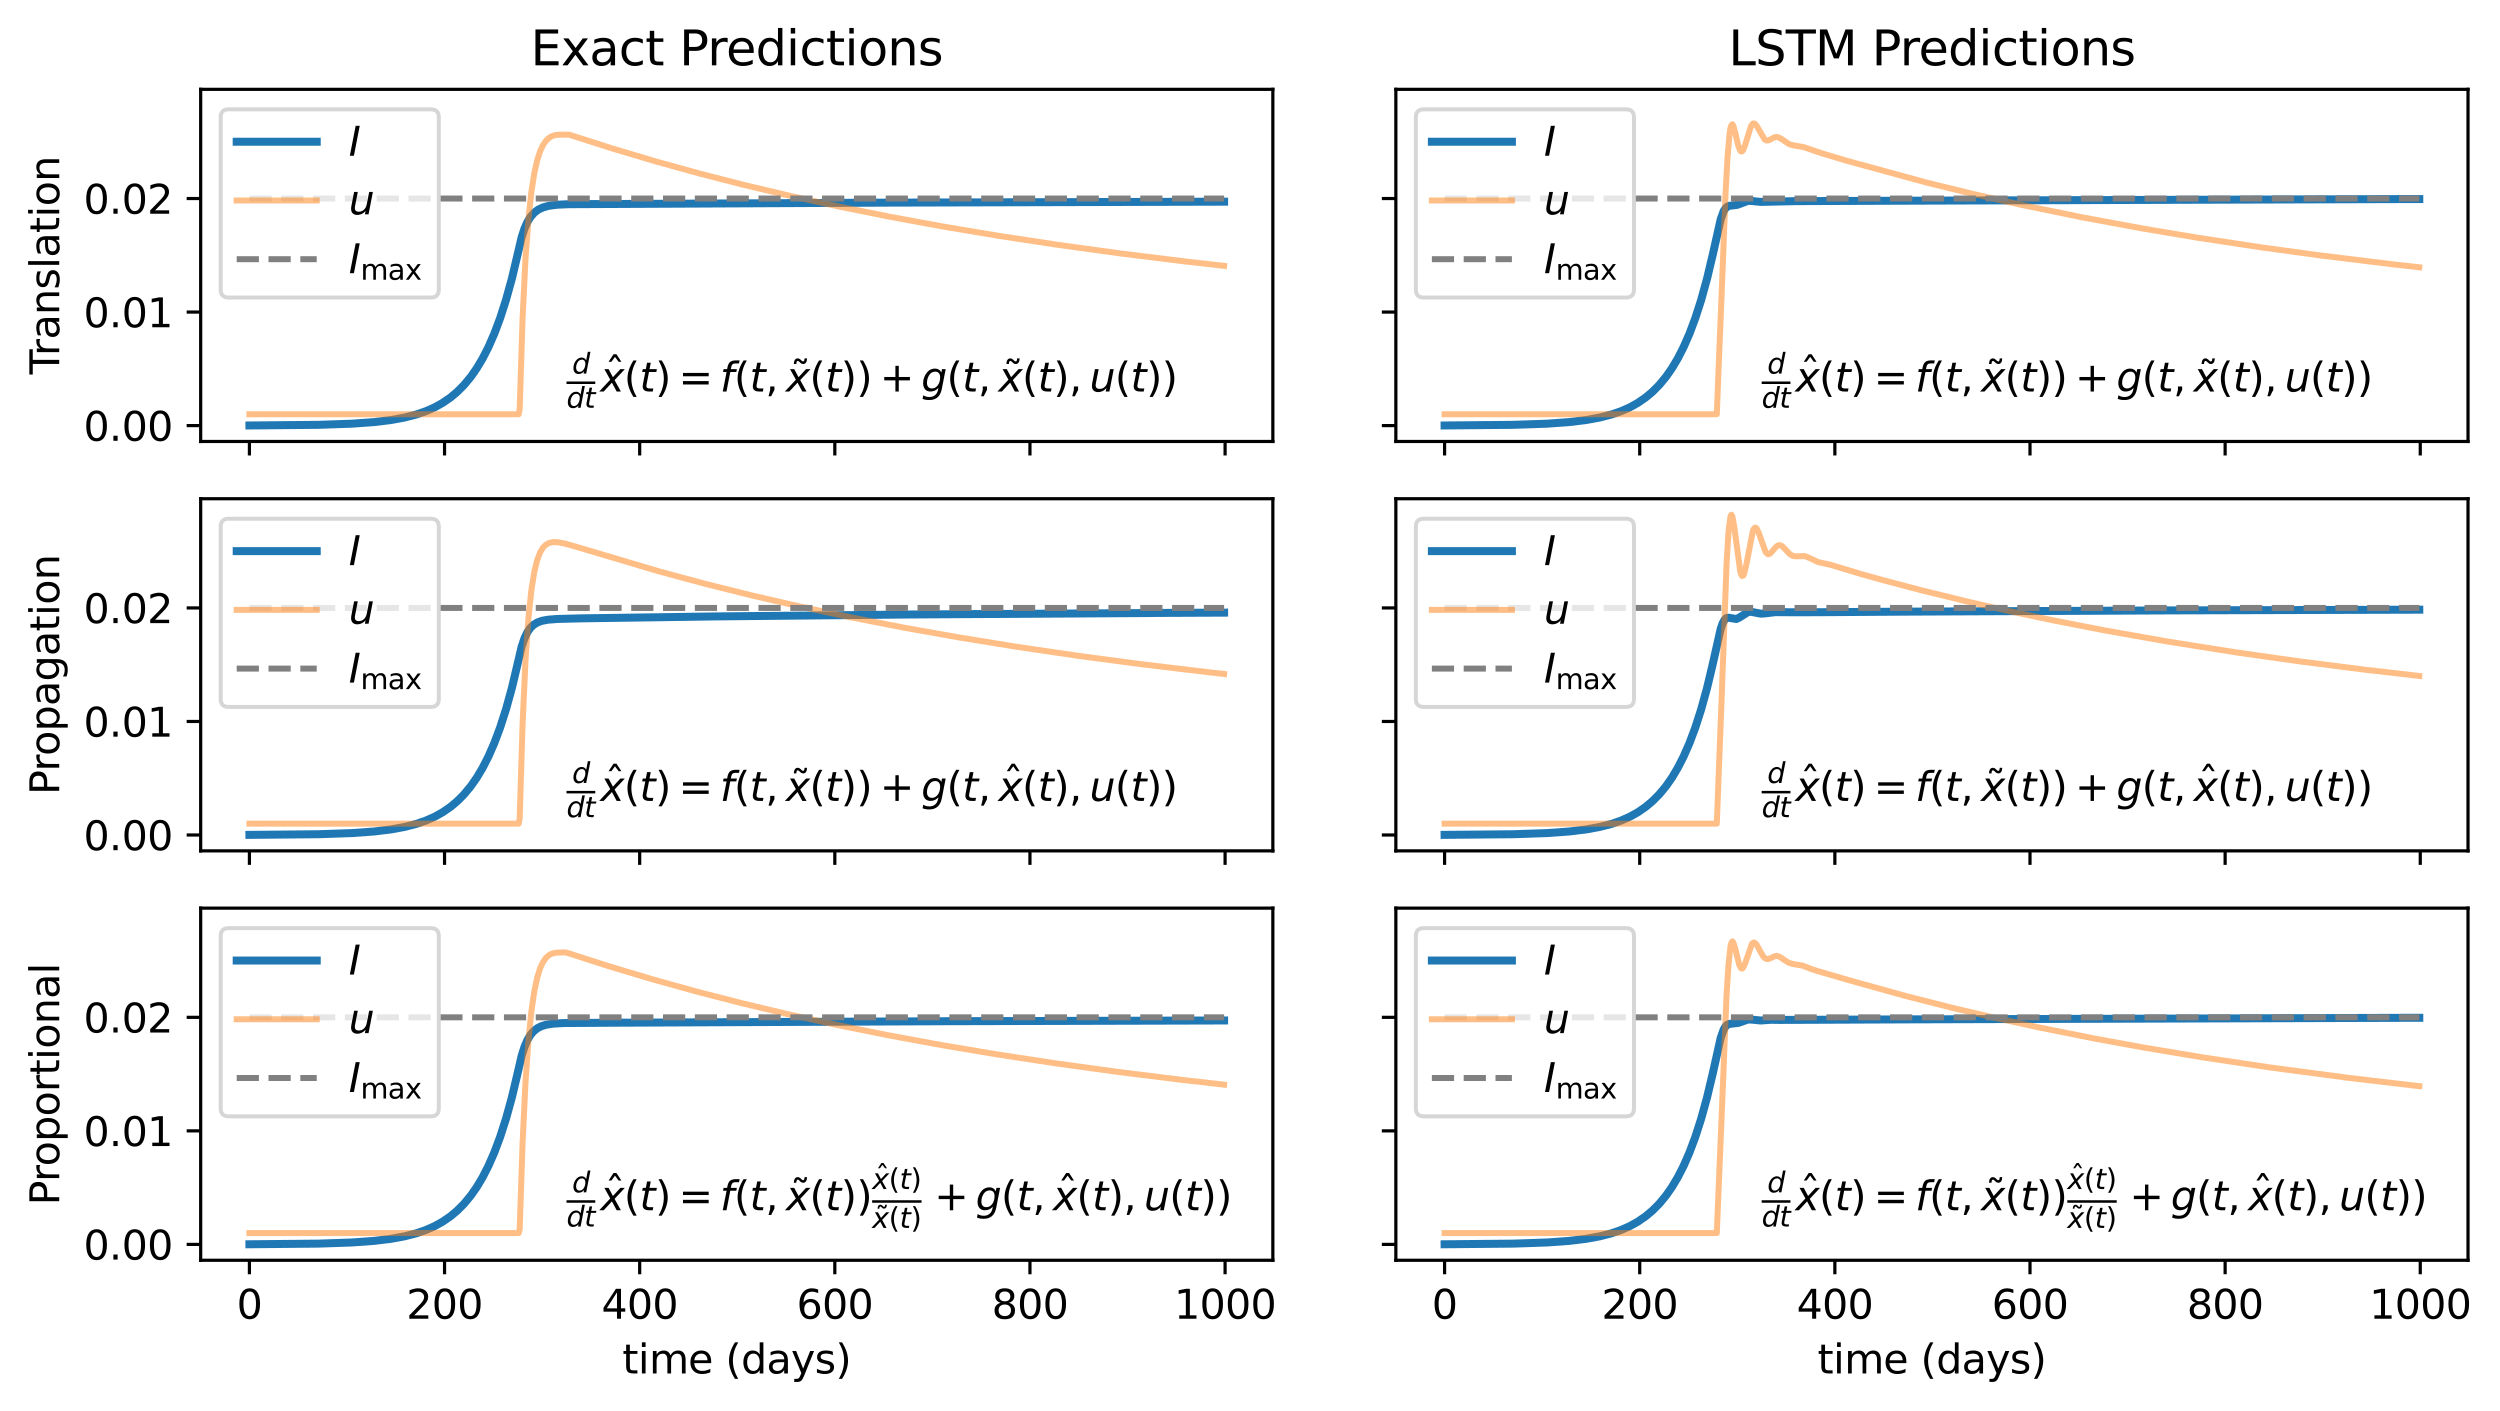 <?xml version="1.0" encoding="utf-8" standalone="no"?>
<!DOCTYPE svg PUBLIC "-//W3C//DTD SVG 1.1//EN"
  "http://www.w3.org/Graphics/SVG/1.1/DTD/svg11.dtd">
<svg xmlns:xlink="http://www.w3.org/1999/xlink" width="624.698pt" height="352.474pt" viewBox="0 0 624.698 352.474" xmlns="http://www.w3.org/2000/svg" version="1.1">
 <defs>
  <style type="text/css">*{stroke-linejoin: round; stroke-linecap: butt}</style>
 </defs>
 <g id="figure_1">
  <g id="patch_1">
   <path d="M 0 352.474 
L 624.698 352.474 
L 624.698 0 
L 0 0 
z
" style="fill: #ffffff"/>
  </g>
  <g id="axes_1">
   <g id="patch_2">
    <path d="M 50.144 110.318 
L 318.057 110.318 
L 318.057 22.318 
L 50.144 22.318 
z
" style="fill: #ffffff"/>
   </g>
   <g id="matplotlib.axis_1">
    <g id="xtick_1">
     <g id="line2d_1">
      <defs>
       <path id="me72a027500" d="M 0 0 
L 0 3.5 
" style="stroke: #000000; stroke-width: 0.8"/>
      </defs>
      <g>
       <use xlink:href="#me72a027500" x="62.322" y="110.318" style="stroke: #000000; stroke-width: 0.8"/>
      </g>
     </g>
    </g>
    <g id="xtick_2">
     <g id="line2d_2">
      <g>
       <use xlink:href="#me72a027500" x="111.082" y="110.318" style="stroke: #000000; stroke-width: 0.8"/>
      </g>
     </g>
    </g>
    <g id="xtick_3">
     <g id="line2d_3">
      <g>
       <use xlink:href="#me72a027500" x="159.842" y="110.318" style="stroke: #000000; stroke-width: 0.8"/>
      </g>
     </g>
    </g>
    <g id="xtick_4">
     <g id="line2d_4">
      <g>
       <use xlink:href="#me72a027500" x="208.603" y="110.318" style="stroke: #000000; stroke-width: 0.8"/>
      </g>
     </g>
    </g>
    <g id="xtick_5">
     <g id="line2d_5">
      <g>
       <use xlink:href="#me72a027500" x="257.363" y="110.318" style="stroke: #000000; stroke-width: 0.8"/>
      </g>
     </g>
    </g>
    <g id="xtick_6">
     <g id="line2d_6">
      <g>
       <use xlink:href="#me72a027500" x="306.123" y="110.318" style="stroke: #000000; stroke-width: 0.8"/>
      </g>
     </g>
    </g>
   </g>
   <g id="matplotlib.axis_2">
    <g id="ytick_1">
     <g id="line2d_7">
      <defs>
       <path id="m3228f01a73" d="M 0 0 
L -3.5 0 
" style="stroke: #000000; stroke-width: 0.8"/>
      </defs>
      <g>
       <use xlink:href="#m3228f01a73" x="50.144" y="106.347" style="stroke: #000000; stroke-width: 0.8"/>
      </g>
     </g>
     <g id="text_1">
      <!-- 0.00 -->
      <g transform="translate(20.878 110.146) scale(0.1 -0.1)">
       <defs>
        <path id="DejaVuSans-30" d="M 2034 4250 
Q 1547 4250 1301 3770 
Q 1056 3291 1056 2328 
Q 1056 1369 1301 889 
Q 1547 409 2034 409 
Q 2525 409 2770 889 
Q 3016 1369 3016 2328 
Q 3016 3291 2770 3770 
Q 2525 4250 2034 4250 
z
M 2034 4750 
Q 2819 4750 3233 4129 
Q 3647 3509 3647 2328 
Q 3647 1150 3233 529 
Q 2819 -91 2034 -91 
Q 1250 -91 836 529 
Q 422 1150 422 2328 
Q 422 3509 836 4129 
Q 1250 4750 2034 4750 
z
" transform="scale(0.016)"/>
        <path id="DejaVuSans-2e" d="M 684 794 
L 1344 794 
L 1344 0 
L 684 0 
L 684 794 
z
" transform="scale(0.016)"/>
       </defs>
       <use xlink:href="#DejaVuSans-30"/>
       <use xlink:href="#DejaVuSans-2e" x="63.623"/>
       <use xlink:href="#DejaVuSans-30" x="95.41"/>
       <use xlink:href="#DejaVuSans-30" x="159.033"/>
      </g>
     </g>
    </g>
    <g id="ytick_2">
     <g id="line2d_8">
      <g>
       <use xlink:href="#m3228f01a73" x="50.144" y="77.978" style="stroke: #000000; stroke-width: 0.8"/>
      </g>
     </g>
     <g id="text_2">
      <!-- 0.01 -->
      <g transform="translate(20.878 81.777) scale(0.1 -0.1)">
       <defs>
        <path id="DejaVuSans-31" d="M 794 531 
L 1825 531 
L 1825 4091 
L 703 3866 
L 703 4441 
L 1819 4666 
L 2450 4666 
L 2450 531 
L 3481 531 
L 3481 0 
L 794 0 
L 794 531 
z
" transform="scale(0.016)"/>
       </defs>
       <use xlink:href="#DejaVuSans-30"/>
       <use xlink:href="#DejaVuSans-2e" x="63.623"/>
       <use xlink:href="#DejaVuSans-30" x="95.41"/>
       <use xlink:href="#DejaVuSans-31" x="159.033"/>
      </g>
     </g>
    </g>
    <g id="ytick_3">
     <g id="line2d_9">
      <g>
       <use xlink:href="#m3228f01a73" x="50.144" y="49.608" style="stroke: #000000; stroke-width: 0.8"/>
      </g>
     </g>
     <g id="text_3">
      <!-- 0.02 -->
      <g transform="translate(20.878 53.407) scale(0.1 -0.1)">
       <defs>
        <path id="DejaVuSans-32" d="M 1228 531 
L 3431 531 
L 3431 0 
L 469 0 
L 469 531 
Q 828 903 1448 1529 
Q 2069 2156 2228 2338 
Q 2531 2678 2651 2914 
Q 2772 3150 2772 3378 
Q 2772 3750 2511 3984 
Q 2250 4219 1831 4219 
Q 1534 4219 1204 4116 
Q 875 4013 500 3803 
L 500 4441 
Q 881 4594 1212 4672 
Q 1544 4750 1819 4750 
Q 2544 4750 2975 4387 
Q 3406 4025 3406 3419 
Q 3406 3131 3298 2873 
Q 3191 2616 2906 2266 
Q 2828 2175 2409 1742 
Q 1991 1309 1228 531 
z
" transform="scale(0.016)"/>
       </defs>
       <use xlink:href="#DejaVuSans-30"/>
       <use xlink:href="#DejaVuSans-2e" x="63.623"/>
       <use xlink:href="#DejaVuSans-30" x="95.41"/>
       <use xlink:href="#DejaVuSans-32" x="159.033"/>
      </g>
     </g>
    </g>
    <g id="text_4">
     <!-- Translation -->
     <g transform="translate(14.798 93.558) rotate(-90) scale(0.1 -0.1)">
      <defs>
       <path id="DejaVuSans-54" d="M -19 4666 
L 3928 4666 
L 3928 4134 
L 2272 4134 
L 2272 0 
L 1638 0 
L 1638 4134 
L -19 4134 
L -19 4666 
z
" transform="scale(0.016)"/>
       <path id="DejaVuSans-72" d="M 2631 2963 
Q 2534 3019 2420 3045 
Q 2306 3072 2169 3072 
Q 1681 3072 1420 2755 
Q 1159 2438 1159 1844 
L 1159 0 
L 581 0 
L 581 3500 
L 1159 3500 
L 1159 2956 
Q 1341 3275 1631 3429 
Q 1922 3584 2338 3584 
Q 2397 3584 2469 3576 
Q 2541 3569 2628 3553 
L 2631 2963 
z
" transform="scale(0.016)"/>
       <path id="DejaVuSans-61" d="M 2194 1759 
Q 1497 1759 1228 1600 
Q 959 1441 959 1056 
Q 959 750 1161 570 
Q 1363 391 1709 391 
Q 2188 391 2477 730 
Q 2766 1069 2766 1631 
L 2766 1759 
L 2194 1759 
z
M 3341 1997 
L 3341 0 
L 2766 0 
L 2766 531 
Q 2569 213 2275 61 
Q 1981 -91 1556 -91 
Q 1019 -91 701 211 
Q 384 513 384 1019 
Q 384 1609 779 1909 
Q 1175 2209 1959 2209 
L 2766 2209 
L 2766 2266 
Q 2766 2663 2505 2880 
Q 2244 3097 1772 3097 
Q 1472 3097 1187 3025 
Q 903 2953 641 2809 
L 641 3341 
Q 956 3463 1253 3523 
Q 1550 3584 1831 3584 
Q 2591 3584 2966 3190 
Q 3341 2797 3341 1997 
z
" transform="scale(0.016)"/>
       <path id="DejaVuSans-6e" d="M 3513 2113 
L 3513 0 
L 2938 0 
L 2938 2094 
Q 2938 2591 2744 2837 
Q 2550 3084 2163 3084 
Q 1697 3084 1428 2787 
Q 1159 2491 1159 1978 
L 1159 0 
L 581 0 
L 581 3500 
L 1159 3500 
L 1159 2956 
Q 1366 3272 1645 3428 
Q 1925 3584 2291 3584 
Q 2894 3584 3203 3211 
Q 3513 2838 3513 2113 
z
" transform="scale(0.016)"/>
       <path id="DejaVuSans-73" d="M 2834 3397 
L 2834 2853 
Q 2591 2978 2328 3040 
Q 2066 3103 1784 3103 
Q 1356 3103 1142 2972 
Q 928 2841 928 2578 
Q 928 2378 1081 2264 
Q 1234 2150 1697 2047 
L 1894 2003 
Q 2506 1872 2764 1633 
Q 3022 1394 3022 966 
Q 3022 478 2636 193 
Q 2250 -91 1575 -91 
Q 1294 -91 989 -36 
Q 684 19 347 128 
L 347 722 
Q 666 556 975 473 
Q 1284 391 1588 391 
Q 1994 391 2212 530 
Q 2431 669 2431 922 
Q 2431 1156 2273 1281 
Q 2116 1406 1581 1522 
L 1381 1569 
Q 847 1681 609 1914 
Q 372 2147 372 2553 
Q 372 3047 722 3315 
Q 1072 3584 1716 3584 
Q 2034 3584 2315 3537 
Q 2597 3491 2834 3397 
z
" transform="scale(0.016)"/>
       <path id="DejaVuSans-6c" d="M 603 4863 
L 1178 4863 
L 1178 0 
L 603 0 
L 603 4863 
z
" transform="scale(0.016)"/>
       <path id="DejaVuSans-74" d="M 1172 4494 
L 1172 3500 
L 2356 3500 
L 2356 3053 
L 1172 3053 
L 1172 1153 
Q 1172 725 1289 603 
Q 1406 481 1766 481 
L 2356 481 
L 2356 0 
L 1766 0 
Q 1100 0 847 248 
Q 594 497 594 1153 
L 594 3053 
L 172 3053 
L 172 3500 
L 594 3500 
L 594 4494 
L 1172 4494 
z
" transform="scale(0.016)"/>
       <path id="DejaVuSans-69" d="M 603 3500 
L 1178 3500 
L 1178 0 
L 603 0 
L 603 3500 
z
M 603 4863 
L 1178 4863 
L 1178 4134 
L 603 4134 
L 603 4863 
z
" transform="scale(0.016)"/>
       <path id="DejaVuSans-6f" d="M 1959 3097 
Q 1497 3097 1228 2736 
Q 959 2375 959 1747 
Q 959 1119 1226 758 
Q 1494 397 1959 397 
Q 2419 397 2687 759 
Q 2956 1122 2956 1747 
Q 2956 2369 2687 2733 
Q 2419 3097 1959 3097 
z
M 1959 3584 
Q 2709 3584 3137 3096 
Q 3566 2609 3566 1747 
Q 3566 888 3137 398 
Q 2709 -91 1959 -91 
Q 1206 -91 779 398 
Q 353 888 353 1747 
Q 353 2609 779 3096 
Q 1206 3584 1959 3584 
z
" transform="scale(0.016)"/>
      </defs>
      <use xlink:href="#DejaVuSans-54"/>
      <use xlink:href="#DejaVuSans-72" x="46.334"/>
      <use xlink:href="#DejaVuSans-61" x="87.447"/>
      <use xlink:href="#DejaVuSans-6e" x="148.727"/>
      <use xlink:href="#DejaVuSans-73" x="212.105"/>
      <use xlink:href="#DejaVuSans-6c" x="264.205"/>
      <use xlink:href="#DejaVuSans-61" x="291.988"/>
      <use xlink:href="#DejaVuSans-74" x="353.268"/>
      <use xlink:href="#DejaVuSans-69" x="392.477"/>
      <use xlink:href="#DejaVuSans-6f" x="420.26"/>
      <use xlink:href="#DejaVuSans-6e" x="481.441"/>
     </g>
    </g>
   </g>
   <g id="line2d_10">
    <path d="M 62.322 106.318 
L 79.632 106.154 
L 87.921 105.87 
L 93.528 105.466 
L 97.673 104.961 
L 101.086 104.336 
L 104.012 103.58 
L 106.45 102.737 
L 108.644 101.762 
L 110.594 100.678 
L 112.545 99.338 
L 114.251 97.91 
L 115.958 96.193 
L 117.665 94.13 
L 119.127 92.035 
L 120.59 89.586 
L 122.053 86.723 
L 123.516 83.38 
L 124.979 79.479 
L 126.441 74.931 
L 127.904 69.635 
L 129.367 63.477 
L 130.342 59.3 
L 131.074 57.065 
L 131.805 55.431 
L 132.536 54.235 
L 133.512 53.125 
L 134.487 52.393 
L 135.706 51.817 
L 137.169 51.422 
L 139.119 51.161 
L 142.045 51.027 
L 222.012 50.634 
L 305.879 50.395 
L 305.879 50.395 
" clip-path="url(#pb744f597e7)" style="fill: none; stroke: #1f77b4; stroke-width: 2; stroke-linecap: square"/>
   </g>
   <g id="line2d_11">
    <path d="M 62.322 103.51 
L 129.611 103.51 
L 129.855 102.201 
L 130.586 79.406 
L 131.317 64.621 
L 132.049 54.718 
L 132.78 47.95 
L 133.512 43.273 
L 134.243 40.024 
L 134.974 37.769 
L 135.706 36.217 
L 136.437 35.164 
L 137.169 34.469 
L 137.9 34.031 
L 138.875 33.729 
L 140.094 33.641 
L 142.289 33.672 
L 153.016 37.104 
L 163.743 40.302 
L 174.714 43.34 
L 185.929 46.216 
L 197.631 48.99 
L 209.822 51.651 
L 222.499 54.193 
L 235.908 56.653 
L 249.805 58.976 
L 264.433 61.197 
L 280.036 63.339 
L 296.371 65.356 
L 305.879 66.434 
L 305.879 66.434 
" clip-path="url(#pb744f597e7)" style="fill: none; stroke: #ff7f0e; stroke-opacity: 0.5; stroke-width: 1.5; stroke-linecap: square"/>
   </g>
   <g id="line2d_12">
    <path d="M 62.322 49.608 
L 305.879 49.608 
L 305.879 49.608 
" clip-path="url(#pb744f597e7)" style="fill: none; stroke-dasharray: 5.55,2.4; stroke-dashoffset: 0; stroke: #808080; stroke-width: 1.5"/>
   </g>
   <g id="patch_3">
    <path d="M 50.144 110.318 
L 50.144 22.318 
" style="fill: none; stroke: #000000; stroke-width: 0.8; stroke-linejoin: miter; stroke-linecap: square"/>
   </g>
   <g id="patch_4">
    <path d="M 318.057 110.318 
L 318.057 22.318 
" style="fill: none; stroke: #000000; stroke-width: 0.8; stroke-linejoin: miter; stroke-linecap: square"/>
   </g>
   <g id="patch_5">
    <path d="M 50.144 110.318 
L 318.057 110.318 
" style="fill: none; stroke: #000000; stroke-width: 0.8; stroke-linejoin: miter; stroke-linecap: square"/>
   </g>
   <g id="patch_6">
    <path d="M 50.144 22.318 
L 318.057 22.318 
" style="fill: none; stroke: #000000; stroke-width: 0.8; stroke-linejoin: miter; stroke-linecap: square"/>
   </g>
   <g id="text_5">
    <!-- $\frac{d}{dt}\hat{x}(t) = f(t,\tilde{x}(t)) + g(t,\tilde{x}(t), u(t))$ -->
    <g transform="translate(141.557 97.836) scale(0.1 -0.1)">
     <defs>
      <path id="DejaVuSans-Oblique-64" d="M 2675 525 
Q 2444 222 2128 65 
Q 1813 -91 1428 -91 
Q 903 -91 598 267 
Q 294 625 294 1247 
Q 294 1766 478 2236 
Q 663 2706 1013 3078 
Q 1244 3325 1534 3454 
Q 1825 3584 2144 3584 
Q 2481 3584 2739 3421 
Q 2997 3259 3138 2956 
L 3513 4863 
L 4091 4863 
L 3144 0 
L 2566 0 
L 2675 525 
z
M 891 1350 
Q 891 897 1095 644 
Q 1300 391 1663 391 
Q 1931 391 2161 520 
Q 2391 650 2566 903 
Q 2750 1166 2856 1509 
Q 2963 1853 2963 2188 
Q 2963 2622 2758 2865 
Q 2553 3109 2194 3109 
Q 1922 3109 1687 2981 
Q 1453 2853 1288 2613 
Q 1106 2353 998 2009 
Q 891 1666 891 1350 
z
" transform="scale(0.016)"/>
      <path id="DejaVuSans-Oblique-74" d="M 2706 3500 
L 2619 3053 
L 1472 3053 
L 1100 1153 
Q 1081 1047 1072 975 
Q 1063 903 1063 863 
Q 1063 663 1183 572 
Q 1303 481 1569 481 
L 2150 481 
L 2053 0 
L 1503 0 
Q 991 0 739 200 
Q 488 400 488 806 
Q 488 878 497 964 
Q 506 1050 525 1153 
L 897 3053 
L 409 3053 
L 500 3500 
L 978 3500 
L 1172 4494 
L 1747 4494 
L 1556 3500 
L 2706 3500 
z
" transform="scale(0.016)"/>
      <path id="DejaVuSans-302" d="M -1831 5119 
L -1369 5119 
L -603 3944 
L -1038 3944 
L -1600 4709 
L -2163 3944 
L -2597 3944 
L -1831 5119 
z
M -1600 3584 
L -1600 3584 
z
" transform="scale(0.016)"/>
      <path id="DejaVuSans-Oblique-78" d="M 3841 3500 
L 2234 1784 
L 3219 0 
L 2559 0 
L 1819 1388 
L 531 0 
L -166 0 
L 1556 1844 
L 641 3500 
L 1300 3500 
L 1972 2234 
L 3144 3500 
L 3841 3500 
z
" transform="scale(0.016)"/>
      <path id="DejaVuSans-28" d="M 1984 4856 
Q 1566 4138 1362 3434 
Q 1159 2731 1159 2009 
Q 1159 1288 1364 580 
Q 1569 -128 1984 -844 
L 1484 -844 
Q 1016 -109 783 600 
Q 550 1309 550 2009 
Q 550 2706 781 3412 
Q 1013 4119 1484 4856 
L 1984 4856 
z
" transform="scale(0.016)"/>
      <path id="DejaVuSans-29" d="M 513 4856 
L 1013 4856 
Q 1481 4119 1714 3412 
Q 1947 2706 1947 2009 
Q 1947 1309 1714 600 
Q 1481 -109 1013 -844 
L 513 -844 
Q 928 -128 1133 580 
Q 1338 1288 1338 2009 
Q 1338 2731 1133 3434 
Q 928 4138 513 4856 
z
" transform="scale(0.016)"/>
      <path id="DejaVuSans-3d" d="M 678 2906 
L 4684 2906 
L 4684 2381 
L 678 2381 
L 678 2906 
z
M 678 1631 
L 4684 1631 
L 4684 1100 
L 678 1100 
L 678 1631 
z
" transform="scale(0.016)"/>
      <path id="DejaVuSans-Oblique-66" d="M 3059 4863 
L 2969 4384 
L 2419 4384 
Q 2106 4384 1964 4261 
Q 1822 4138 1753 3809 
L 1691 3500 
L 2638 3500 
L 2553 3053 
L 1606 3053 
L 1013 0 
L 434 0 
L 1031 3053 
L 481 3053 
L 563 3500 
L 1113 3500 
L 1159 3744 
Q 1278 4363 1576 4613 
Q 1875 4863 2516 4863 
L 3059 4863 
z
" transform="scale(0.016)"/>
      <path id="DejaVuSans-2c" d="M 750 794 
L 1409 794 
L 1409 256 
L 897 -744 
L 494 -744 
L 750 256 
L 750 794 
z
" transform="scale(0.016)"/>
      <path id="DejaVuSans-303" d="M -1619 4281 
L -1797 4453 
Q -1866 4516 -1917 4545 
Q -1969 4575 -2009 4575 
Q -2128 4575 -2184 4461 
Q -2241 4347 -2247 4091 
L -2638 4091 
Q -2631 4513 -2472 4742 
Q -2313 4972 -2028 4972 
Q -1909 4972 -1809 4928 
Q -1709 4884 -1594 4781 
L -1416 4609 
Q -1347 4547 -1295 4517 
Q -1244 4488 -1203 4488 
Q -1084 4488 -1028 4602 
Q -972 4716 -966 4972 
L -575 4972 
Q -581 4550 -740 4320 
Q -900 4091 -1184 4091 
Q -1303 4091 -1403 4134 
Q -1503 4178 -1619 4281 
z
" transform="scale(0.016)"/>
      <path id="DejaVuSans-2b" d="M 2944 4013 
L 2944 2272 
L 4684 2272 
L 4684 1741 
L 2944 1741 
L 2944 0 
L 2419 0 
L 2419 1741 
L 678 1741 
L 678 2272 
L 2419 2272 
L 2419 4013 
L 2944 4013 
z
" transform="scale(0.016)"/>
      <path id="DejaVuSans-Oblique-67" d="M 3816 3500 
L 3219 434 
Q 3047 -456 2561 -893 
Q 2075 -1331 1253 -1331 
Q 950 -1331 690 -1286 
Q 431 -1241 206 -1147 
L 313 -588 
Q 525 -725 762 -790 
Q 1000 -856 1269 -856 
Q 1816 -856 2167 -557 
Q 2519 -259 2631 300 
L 2681 563 
Q 2441 288 2122 144 
Q 1803 0 1434 0 
Q 903 0 598 351 
Q 294 703 294 1319 
Q 294 1803 478 2267 
Q 663 2731 997 3091 
Q 1219 3328 1514 3456 
Q 1809 3584 2131 3584 
Q 2484 3584 2746 3420 
Q 3009 3256 3138 2956 
L 3238 3500 
L 3816 3500 
z
M 2950 2216 
Q 2950 2641 2750 2872 
Q 2550 3103 2181 3103 
Q 1953 3103 1747 3012 
Q 1541 2922 1394 2759 
Q 1156 2491 1023 2127 
Q 891 1763 891 1375 
Q 891 944 1092 712 
Q 1294 481 1672 481 
Q 2219 481 2584 976 
Q 2950 1472 2950 2216 
z
" transform="scale(0.016)"/>
      <path id="DejaVuSans-Oblique-75" d="M 428 1388 
L 838 3500 
L 1416 3500 
L 1006 1409 
Q 975 1256 961 1147 
Q 947 1038 947 966 
Q 947 700 1109 554 
Q 1272 409 1569 409 
Q 2031 409 2368 721 
Q 2706 1034 2809 1563 
L 3194 3500 
L 3769 3500 
L 3091 0 
L 2516 0 
L 2631 550 
Q 2388 244 2052 76 
Q 1716 -91 1338 -91 
Q 878 -91 622 161 
Q 366 413 366 863 
Q 366 956 381 1097 
Q 397 1238 428 1388 
z
" transform="scale(0.016)"/>
     </defs>
     <use xlink:href="#DejaVuSans-Oblique-64" transform="translate(14 44.811) scale(0.7)"/>
     <use xlink:href="#DejaVuSans-Oblique-64" transform="translate(0 -40.623) scale(0.7)"/>
     <use xlink:href="#DejaVuSans-Oblique-74" transform="translate(44.434 -40.623) scale(0.7)"/>
     <use xlink:href="#DejaVuSans-302" transform="translate(146.753 11.206)"/>
     <use xlink:href="#DejaVuSans-Oblique-78" transform="translate(84.38 0.019)"/>
     <use xlink:href="#DejaVuSans-28" transform="translate(143.56 0.019)"/>
     <use xlink:href="#DejaVuSans-Oblique-74" transform="translate(182.573 0.019)"/>
     <use xlink:href="#DejaVuSans-29" transform="translate(221.782 0.019)"/>
     <use xlink:href="#DejaVuSans-3d" transform="translate(280.278 0.019)"/>
     <use xlink:href="#DejaVuSans-Oblique-66" transform="translate(383.55 0.019)"/>
     <use xlink:href="#DejaVuSans-28" transform="translate(418.755 0.019)"/>
     <use xlink:href="#DejaVuSans-Oblique-74" transform="translate(457.769 0.019)"/>
     <use xlink:href="#DejaVuSans-2c" transform="translate(496.978 0.019)"/>
     <use xlink:href="#DejaVuSans-303" transform="translate(610.261 3.284)"/>
     <use xlink:href="#DejaVuSans-Oblique-78" transform="translate(548.247 0.019)"/>
     <use xlink:href="#DejaVuSans-28" transform="translate(607.427 0.019)"/>
     <use xlink:href="#DejaVuSans-Oblique-74" transform="translate(646.44 0.019)"/>
     <use xlink:href="#DejaVuSans-29" transform="translate(685.649 0.019)"/>
     <use xlink:href="#DejaVuSans-29" transform="translate(724.663 0.019)"/>
     <use xlink:href="#DejaVuSans-2b" transform="translate(783.159 0.019)"/>
     <use xlink:href="#DejaVuSans-Oblique-67" transform="translate(886.431 0.019)"/>
     <use xlink:href="#DejaVuSans-28" transform="translate(949.907 0.019)"/>
     <use xlink:href="#DejaVuSans-Oblique-74" transform="translate(988.921 0.019)"/>
     <use xlink:href="#DejaVuSans-2c" transform="translate(1028.13 0.019)"/>
     <use xlink:href="#DejaVuSans-303" transform="translate(1141.413 3.284)"/>
     <use xlink:href="#DejaVuSans-Oblique-78" transform="translate(1079.399 0.019)"/>
     <use xlink:href="#DejaVuSans-28" transform="translate(1138.579 0.019)"/>
     <use xlink:href="#DejaVuSans-Oblique-74" transform="translate(1177.593 0.019)"/>
     <use xlink:href="#DejaVuSans-29" transform="translate(1216.802 0.019)"/>
     <use xlink:href="#DejaVuSans-2c" transform="translate(1255.815 0.019)"/>
     <use xlink:href="#DejaVuSans-Oblique-75" transform="translate(1307.085 0.019)"/>
     <use xlink:href="#DejaVuSans-28" transform="translate(1370.464 0.019)"/>
     <use xlink:href="#DejaVuSans-Oblique-74" transform="translate(1409.478 0.019)"/>
     <use xlink:href="#DejaVuSans-29" transform="translate(1448.687 0.019)"/>
     <use xlink:href="#DejaVuSans-29" transform="translate(1487.7 0.019)"/>
     <path d="M 0 18.816 
L 0 25.066 
L 71.88 25.066 
L 71.88 18.816 
L 0 18.816 
z
"/>
    </g>
   </g>
   <g id="text_6">
    <!-- Exact Predictions -->
    <g transform="translate(132.593 16.318) scale(0.12 -0.12)">
     <defs>
      <path id="DejaVuSans-45" d="M 628 4666 
L 3578 4666 
L 3578 4134 
L 1259 4134 
L 1259 2753 
L 3481 2753 
L 3481 2222 
L 1259 2222 
L 1259 531 
L 3634 531 
L 3634 0 
L 628 0 
L 628 4666 
z
" transform="scale(0.016)"/>
      <path id="DejaVuSans-78" d="M 3513 3500 
L 2247 1797 
L 3578 0 
L 2900 0 
L 1881 1375 
L 863 0 
L 184 0 
L 1544 1831 
L 300 3500 
L 978 3500 
L 1906 2253 
L 2834 3500 
L 3513 3500 
z
" transform="scale(0.016)"/>
      <path id="DejaVuSans-63" d="M 3122 3366 
L 3122 2828 
Q 2878 2963 2633 3030 
Q 2388 3097 2138 3097 
Q 1578 3097 1268 2742 
Q 959 2388 959 1747 
Q 959 1106 1268 751 
Q 1578 397 2138 397 
Q 2388 397 2633 464 
Q 2878 531 3122 666 
L 3122 134 
Q 2881 22 2623 -34 
Q 2366 -91 2075 -91 
Q 1284 -91 818 406 
Q 353 903 353 1747 
Q 353 2603 823 3093 
Q 1294 3584 2113 3584 
Q 2378 3584 2631 3529 
Q 2884 3475 3122 3366 
z
" transform="scale(0.016)"/>
      <path id="DejaVuSans-20" transform="scale(0.016)"/>
      <path id="DejaVuSans-50" d="M 1259 4147 
L 1259 2394 
L 2053 2394 
Q 2494 2394 2734 2622 
Q 2975 2850 2975 3272 
Q 2975 3691 2734 3919 
Q 2494 4147 2053 4147 
L 1259 4147 
z
M 628 4666 
L 2053 4666 
Q 2838 4666 3239 4311 
Q 3641 3956 3641 3272 
Q 3641 2581 3239 2228 
Q 2838 1875 2053 1875 
L 1259 1875 
L 1259 0 
L 628 0 
L 628 4666 
z
" transform="scale(0.016)"/>
      <path id="DejaVuSans-65" d="M 3597 1894 
L 3597 1613 
L 953 1613 
Q 991 1019 1311 708 
Q 1631 397 2203 397 
Q 2534 397 2845 478 
Q 3156 559 3463 722 
L 3463 178 
Q 3153 47 2828 -22 
Q 2503 -91 2169 -91 
Q 1331 -91 842 396 
Q 353 884 353 1716 
Q 353 2575 817 3079 
Q 1281 3584 2069 3584 
Q 2775 3584 3186 3129 
Q 3597 2675 3597 1894 
z
M 3022 2063 
Q 3016 2534 2758 2815 
Q 2500 3097 2075 3097 
Q 1594 3097 1305 2825 
Q 1016 2553 972 2059 
L 3022 2063 
z
" transform="scale(0.016)"/>
      <path id="DejaVuSans-64" d="M 2906 2969 
L 2906 4863 
L 3481 4863 
L 3481 0 
L 2906 0 
L 2906 525 
Q 2725 213 2448 61 
Q 2172 -91 1784 -91 
Q 1150 -91 751 415 
Q 353 922 353 1747 
Q 353 2572 751 3078 
Q 1150 3584 1784 3584 
Q 2172 3584 2448 3432 
Q 2725 3281 2906 2969 
z
M 947 1747 
Q 947 1113 1208 752 
Q 1469 391 1925 391 
Q 2381 391 2643 752 
Q 2906 1113 2906 1747 
Q 2906 2381 2643 2742 
Q 2381 3103 1925 3103 
Q 1469 3103 1208 2742 
Q 947 2381 947 1747 
z
" transform="scale(0.016)"/>
     </defs>
     <use xlink:href="#DejaVuSans-45"/>
     <use xlink:href="#DejaVuSans-78" x="63.184"/>
     <use xlink:href="#DejaVuSans-61" x="122.363"/>
     <use xlink:href="#DejaVuSans-63" x="183.643"/>
     <use xlink:href="#DejaVuSans-74" x="238.623"/>
     <use xlink:href="#DejaVuSans-20" x="277.832"/>
     <use xlink:href="#DejaVuSans-50" x="309.619"/>
     <use xlink:href="#DejaVuSans-72" x="368.172"/>
     <use xlink:href="#DejaVuSans-65" x="407.035"/>
     <use xlink:href="#DejaVuSans-64" x="468.559"/>
     <use xlink:href="#DejaVuSans-69" x="532.035"/>
     <use xlink:href="#DejaVuSans-63" x="559.818"/>
     <use xlink:href="#DejaVuSans-74" x="614.799"/>
     <use xlink:href="#DejaVuSans-69" x="654.008"/>
     <use xlink:href="#DejaVuSans-6f" x="681.791"/>
     <use xlink:href="#DejaVuSans-6e" x="742.973"/>
     <use xlink:href="#DejaVuSans-73" x="806.352"/>
    </g>
   </g>
   <g id="legend_1">
    <g id="patch_7">
     <path d="M 57.144 74.353 
L 107.644 74.353 
Q 109.644 74.353 109.644 72.353 
L 109.644 29.318 
Q 109.644 27.318 107.644 27.318 
L 57.144 27.318 
Q 55.144 27.318 55.144 29.318 
L 55.144 72.353 
Q 55.144 74.353 57.144 74.353 
z
" style="fill: #ffffff; opacity: 0.8; stroke: #cccccc; stroke-linejoin: miter"/>
    </g>
    <g id="line2d_13">
     <path d="M 59.144 35.417 
L 69.144 35.417 
L 79.144 35.417 
" style="fill: none; stroke: #1f77b4; stroke-width: 2; stroke-linecap: square"/>
    </g>
    <g id="text_7">
     <!-- $I$ -->
     <g transform="translate(87.144 38.917) scale(0.1 -0.1)">
      <defs>
       <path id="DejaVuSans-Oblique-49" d="M 1081 4666 
L 1716 4666 
L 806 0 
L 172 0 
L 1081 4666 
z
" transform="scale(0.016)"/>
      </defs>
      <use xlink:href="#DejaVuSans-Oblique-49" transform="translate(0 0.094)"/>
     </g>
    </g>
    <g id="line2d_14">
     <path d="M 59.144 50.095 
L 69.144 50.095 
L 79.144 50.095 
" style="fill: none; stroke: #ff7f0e; stroke-opacity: 0.5; stroke-width: 1.5; stroke-linecap: square"/>
    </g>
    <g id="text_8">
     <!-- $u$ -->
     <g transform="translate(87.144 53.595) scale(0.1 -0.1)">
      <use xlink:href="#DejaVuSans-Oblique-75" transform="translate(0 0.312)"/>
     </g>
    </g>
    <g id="line2d_15">
     <path d="M 59.144 64.773 
L 69.144 64.773 
L 79.144 64.773 
" style="fill: none; stroke-dasharray: 5.55,2.4; stroke-dashoffset: 0; stroke: #808080; stroke-width: 1.5"/>
    </g>
    <g id="text_9">
     <!-- $I_{\max}$ -->
     <g transform="translate(87.144 68.273) scale(0.1 -0.1)">
      <defs>
       <path id="DejaVuSans-6d" d="M 3328 2828 
Q 3544 3216 3844 3400 
Q 4144 3584 4550 3584 
Q 5097 3584 5394 3201 
Q 5691 2819 5691 2113 
L 5691 0 
L 5113 0 
L 5113 2094 
Q 5113 2597 4934 2840 
Q 4756 3084 4391 3084 
Q 3944 3084 3684 2787 
Q 3425 2491 3425 1978 
L 3425 0 
L 2847 0 
L 2847 2094 
Q 2847 2600 2669 2842 
Q 2491 3084 2119 3084 
Q 1678 3084 1418 2786 
Q 1159 2488 1159 1978 
L 1159 0 
L 581 0 
L 581 3500 
L 1159 3500 
L 1159 2956 
Q 1356 3278 1631 3431 
Q 1906 3584 2284 3584 
Q 2666 3584 2933 3390 
Q 3200 3197 3328 2828 
z
" transform="scale(0.016)"/>
      </defs>
      <use xlink:href="#DejaVuSans-Oblique-49" transform="translate(0 0.094)"/>
      <use xlink:href="#DejaVuSans-6d" transform="translate(29.492 -16.312) scale(0.7)"/>
      <use xlink:href="#DejaVuSans-61" transform="translate(97.681 -16.312) scale(0.7)"/>
      <use xlink:href="#DejaVuSans-78" transform="translate(140.576 -16.312) scale(0.7)"/>
     </g>
    </g>
   </g>
  </g>
  <g id="axes_2">
   <g id="patch_8">
    <path d="M 348.794 110.318 
L 616.707 110.318 
L 616.707 22.318 
L 348.794 22.318 
z
" style="fill: #ffffff"/>
   </g>
   <g id="matplotlib.axis_3">
    <g id="xtick_7">
     <g id="line2d_16">
      <g>
       <use xlink:href="#me72a027500" x="360.972" y="110.318" style="stroke: #000000; stroke-width: 0.8"/>
      </g>
     </g>
    </g>
    <g id="xtick_8">
     <g id="line2d_17">
      <g>
       <use xlink:href="#me72a027500" x="409.732" y="110.318" style="stroke: #000000; stroke-width: 0.8"/>
      </g>
     </g>
    </g>
    <g id="xtick_9">
     <g id="line2d_18">
      <g>
       <use xlink:href="#me72a027500" x="458.492" y="110.318" style="stroke: #000000; stroke-width: 0.8"/>
      </g>
     </g>
    </g>
    <g id="xtick_10">
     <g id="line2d_19">
      <g>
       <use xlink:href="#me72a027500" x="507.253" y="110.318" style="stroke: #000000; stroke-width: 0.8"/>
      </g>
     </g>
    </g>
    <g id="xtick_11">
     <g id="line2d_20">
      <g>
       <use xlink:href="#me72a027500" x="556.013" y="110.318" style="stroke: #000000; stroke-width: 0.8"/>
      </g>
     </g>
    </g>
    <g id="xtick_12">
     <g id="line2d_21">
      <g>
       <use xlink:href="#me72a027500" x="604.773" y="110.318" style="stroke: #000000; stroke-width: 0.8"/>
      </g>
     </g>
    </g>
   </g>
   <g id="matplotlib.axis_4">
    <g id="ytick_4">
     <g id="line2d_22">
      <g>
       <use xlink:href="#m3228f01a73" x="348.794" y="106.347" style="stroke: #000000; stroke-width: 0.8"/>
      </g>
     </g>
    </g>
    <g id="ytick_5">
     <g id="line2d_23">
      <g>
       <use xlink:href="#m3228f01a73" x="348.794" y="77.978" style="stroke: #000000; stroke-width: 0.8"/>
      </g>
     </g>
    </g>
    <g id="ytick_6">
     <g id="line2d_24">
      <g>
       <use xlink:href="#m3228f01a73" x="348.794" y="49.608" style="stroke: #000000; stroke-width: 0.8"/>
      </g>
     </g>
    </g>
   </g>
   <g id="line2d_25">
    <path d="M 360.972 106.318 
L 378.282 106.154 
L 386.571 105.87 
L 392.178 105.466 
L 396.323 104.961 
L 399.736 104.336 
L 402.662 103.58 
L 405.1 102.737 
L 407.294 101.762 
L 409.244 100.678 
L 411.195 99.338 
L 412.901 97.91 
L 414.608 96.193 
L 416.315 94.13 
L 417.777 92.035 
L 419.24 89.586 
L 420.703 86.723 
L 422.166 83.38 
L 423.629 79.479 
L 425.091 74.931 
L 426.554 69.635 
L 428.017 63.477 
L 429.967 54.806 
L 430.699 52.793 
L 431.186 52.01 
L 431.674 51.594 
L 432.162 51.431 
L 434.112 51.185 
L 436.794 50.184 
L 437.769 50.229 
L 439.963 50.452 
L 448.74 50.26 
L 479.947 50.138 
L 601.604 49.743 
L 604.529 49.737 
L 604.529 49.737 
" clip-path="url(#p830d12b919)" style="fill: none; stroke: #1f77b4; stroke-width: 2; stroke-linecap: square"/>
   </g>
   <g id="line2d_26">
    <path d="M 360.972 103.51 
L 428.992 103.51 
L 429.48 91.133 
L 430.211 73.189 
L 431.186 48.161 
L 431.674 39.311 
L 432.162 33.631 
L 432.405 32.015 
L 432.649 31.288 
L 432.893 31.056 
L 433.137 31.46 
L 433.624 33.251 
L 434.356 36.437 
L 434.844 37.639 
L 435.087 37.861 
L 435.331 37.805 
L 435.575 37.495 
L 436.063 36.271 
L 437.525 31.544 
L 438.013 30.889 
L 438.257 30.825 
L 438.501 30.925 
L 438.988 31.485 
L 440.939 34.841 
L 441.426 35.103 
L 441.914 35.078 
L 442.645 34.7 
L 443.377 34.323 
L 443.864 34.227 
L 444.352 34.302 
L 445.083 34.678 
L 447.034 36.008 
L 448.009 36.292 
L 450.691 36.76 
L 455.323 38.334 
L 457.761 39.06 
L 461.418 40.16 
L 481.41 45.626 
L 493.356 48.546 
L 505.058 51.182 
L 520.174 54.285 
L 535.29 57.081 
L 548.943 59.371 
L 565.277 61.845 
L 579.905 63.842 
L 598.191 66.079 
L 604.529 66.795 
L 604.529 66.795 
" clip-path="url(#p830d12b919)" style="fill: none; stroke: #ff7f0e; stroke-opacity: 0.5; stroke-width: 1.5; stroke-linecap: square"/>
   </g>
   <g id="line2d_27">
    <path d="M 360.972 49.608 
L 604.529 49.608 
L 604.529 49.608 
" clip-path="url(#p830d12b919)" style="fill: none; stroke-dasharray: 5.55,2.4; stroke-dashoffset: 0; stroke: #808080; stroke-width: 1.5"/>
   </g>
   <g id="patch_9">
    <path d="M 348.794 110.318 
L 348.794 22.318 
" style="fill: none; stroke: #000000; stroke-width: 0.8; stroke-linejoin: miter; stroke-linecap: square"/>
   </g>
   <g id="patch_10">
    <path d="M 616.707 110.318 
L 616.707 22.318 
" style="fill: none; stroke: #000000; stroke-width: 0.8; stroke-linejoin: miter; stroke-linecap: square"/>
   </g>
   <g id="patch_11">
    <path d="M 348.794 110.318 
L 616.707 110.318 
" style="fill: none; stroke: #000000; stroke-width: 0.8; stroke-linejoin: miter; stroke-linecap: square"/>
   </g>
   <g id="patch_12">
    <path d="M 348.794 22.318 
L 616.707 22.318 
" style="fill: none; stroke: #000000; stroke-width: 0.8; stroke-linejoin: miter; stroke-linecap: square"/>
   </g>
   <g id="text_10">
    <!-- $\frac{d}{dt}\hat{x}(t) = f(t,\tilde{x}(t)) + g(t,\tilde{x}(t), u(t))$ -->
    <g transform="translate(440.207 97.836) scale(0.1 -0.1)">
     <use xlink:href="#DejaVuSans-Oblique-64" transform="translate(14 44.811) scale(0.7)"/>
     <use xlink:href="#DejaVuSans-Oblique-64" transform="translate(0 -40.623) scale(0.7)"/>
     <use xlink:href="#DejaVuSans-Oblique-74" transform="translate(44.434 -40.623) scale(0.7)"/>
     <use xlink:href="#DejaVuSans-302" transform="translate(146.753 11.206)"/>
     <use xlink:href="#DejaVuSans-Oblique-78" transform="translate(84.38 0.019)"/>
     <use xlink:href="#DejaVuSans-28" transform="translate(143.56 0.019)"/>
     <use xlink:href="#DejaVuSans-Oblique-74" transform="translate(182.573 0.019)"/>
     <use xlink:href="#DejaVuSans-29" transform="translate(221.782 0.019)"/>
     <use xlink:href="#DejaVuSans-3d" transform="translate(280.278 0.019)"/>
     <use xlink:href="#DejaVuSans-Oblique-66" transform="translate(383.55 0.019)"/>
     <use xlink:href="#DejaVuSans-28" transform="translate(418.755 0.019)"/>
     <use xlink:href="#DejaVuSans-Oblique-74" transform="translate(457.769 0.019)"/>
     <use xlink:href="#DejaVuSans-2c" transform="translate(496.978 0.019)"/>
     <use xlink:href="#DejaVuSans-303" transform="translate(610.261 3.284)"/>
     <use xlink:href="#DejaVuSans-Oblique-78" transform="translate(548.247 0.019)"/>
     <use xlink:href="#DejaVuSans-28" transform="translate(607.427 0.019)"/>
     <use xlink:href="#DejaVuSans-Oblique-74" transform="translate(646.44 0.019)"/>
     <use xlink:href="#DejaVuSans-29" transform="translate(685.649 0.019)"/>
     <use xlink:href="#DejaVuSans-29" transform="translate(724.663 0.019)"/>
     <use xlink:href="#DejaVuSans-2b" transform="translate(783.159 0.019)"/>
     <use xlink:href="#DejaVuSans-Oblique-67" transform="translate(886.431 0.019)"/>
     <use xlink:href="#DejaVuSans-28" transform="translate(949.907 0.019)"/>
     <use xlink:href="#DejaVuSans-Oblique-74" transform="translate(988.921 0.019)"/>
     <use xlink:href="#DejaVuSans-2c" transform="translate(1028.13 0.019)"/>
     <use xlink:href="#DejaVuSans-303" transform="translate(1141.413 3.284)"/>
     <use xlink:href="#DejaVuSans-Oblique-78" transform="translate(1079.399 0.019)"/>
     <use xlink:href="#DejaVuSans-28" transform="translate(1138.579 0.019)"/>
     <use xlink:href="#DejaVuSans-Oblique-74" transform="translate(1177.593 0.019)"/>
     <use xlink:href="#DejaVuSans-29" transform="translate(1216.802 0.019)"/>
     <use xlink:href="#DejaVuSans-2c" transform="translate(1255.815 0.019)"/>
     <use xlink:href="#DejaVuSans-Oblique-75" transform="translate(1307.085 0.019)"/>
     <use xlink:href="#DejaVuSans-28" transform="translate(1370.464 0.019)"/>
     <use xlink:href="#DejaVuSans-Oblique-74" transform="translate(1409.478 0.019)"/>
     <use xlink:href="#DejaVuSans-29" transform="translate(1448.687 0.019)"/>
     <use xlink:href="#DejaVuSans-29" transform="translate(1487.7 0.019)"/>
     <path d="M 0 18.816 
L 0 25.066 
L 71.88 25.066 
L 71.88 18.816 
L 0 18.816 
z
"/>
    </g>
   </g>
   <g id="text_11">
    <!-- LSTM Predictions -->
    <g transform="translate(431.92 16.318) scale(0.12 -0.12)">
     <defs>
      <path id="DejaVuSans-4c" d="M 628 4666 
L 1259 4666 
L 1259 531 
L 3531 531 
L 3531 0 
L 628 0 
L 628 4666 
z
" transform="scale(0.016)"/>
      <path id="DejaVuSans-53" d="M 3425 4513 
L 3425 3897 
Q 3066 4069 2747 4153 
Q 2428 4238 2131 4238 
Q 1616 4238 1336 4038 
Q 1056 3838 1056 3469 
Q 1056 3159 1242 3001 
Q 1428 2844 1947 2747 
L 2328 2669 
Q 3034 2534 3370 2195 
Q 3706 1856 3706 1288 
Q 3706 609 3251 259 
Q 2797 -91 1919 -91 
Q 1588 -91 1214 -16 
Q 841 59 441 206 
L 441 856 
Q 825 641 1194 531 
Q 1563 422 1919 422 
Q 2459 422 2753 634 
Q 3047 847 3047 1241 
Q 3047 1584 2836 1778 
Q 2625 1972 2144 2069 
L 1759 2144 
Q 1053 2284 737 2584 
Q 422 2884 422 3419 
Q 422 4038 858 4394 
Q 1294 4750 2059 4750 
Q 2388 4750 2728 4690 
Q 3069 4631 3425 4513 
z
" transform="scale(0.016)"/>
      <path id="DejaVuSans-4d" d="M 628 4666 
L 1569 4666 
L 2759 1491 
L 3956 4666 
L 4897 4666 
L 4897 0 
L 4281 0 
L 4281 4097 
L 3078 897 
L 2444 897 
L 1241 4097 
L 1241 0 
L 628 0 
L 628 4666 
z
" transform="scale(0.016)"/>
     </defs>
     <use xlink:href="#DejaVuSans-4c"/>
     <use xlink:href="#DejaVuSans-53" x="55.713"/>
     <use xlink:href="#DejaVuSans-54" x="119.189"/>
     <use xlink:href="#DejaVuSans-4d" x="180.273"/>
     <use xlink:href="#DejaVuSans-20" x="266.553"/>
     <use xlink:href="#DejaVuSans-50" x="298.34"/>
     <use xlink:href="#DejaVuSans-72" x="356.893"/>
     <use xlink:href="#DejaVuSans-65" x="395.756"/>
     <use xlink:href="#DejaVuSans-64" x="457.279"/>
     <use xlink:href="#DejaVuSans-69" x="520.756"/>
     <use xlink:href="#DejaVuSans-63" x="548.539"/>
     <use xlink:href="#DejaVuSans-74" x="603.52"/>
     <use xlink:href="#DejaVuSans-69" x="642.729"/>
     <use xlink:href="#DejaVuSans-6f" x="670.512"/>
     <use xlink:href="#DejaVuSans-6e" x="731.693"/>
     <use xlink:href="#DejaVuSans-73" x="795.072"/>
    </g>
   </g>
   <g id="legend_2">
    <g id="patch_13">
     <path d="M 355.794 74.353 
L 406.294 74.353 
Q 408.294 74.353 408.294 72.353 
L 408.294 29.318 
Q 408.294 27.318 406.294 27.318 
L 355.794 27.318 
Q 353.794 27.318 353.794 29.318 
L 353.794 72.353 
Q 353.794 74.353 355.794 74.353 
z
" style="fill: #ffffff; opacity: 0.8; stroke: #cccccc; stroke-linejoin: miter"/>
    </g>
    <g id="line2d_28">
     <path d="M 357.794 35.417 
L 367.794 35.417 
L 377.794 35.417 
" style="fill: none; stroke: #1f77b4; stroke-width: 2; stroke-linecap: square"/>
    </g>
    <g id="text_12">
     <!-- $I$ -->
     <g transform="translate(385.794 38.917) scale(0.1 -0.1)">
      <use xlink:href="#DejaVuSans-Oblique-49" transform="translate(0 0.094)"/>
     </g>
    </g>
    <g id="line2d_29">
     <path d="M 357.794 50.095 
L 367.794 50.095 
L 377.794 50.095 
" style="fill: none; stroke: #ff7f0e; stroke-opacity: 0.5; stroke-width: 1.5; stroke-linecap: square"/>
    </g>
    <g id="text_13">
     <!-- $u$ -->
     <g transform="translate(385.794 53.595) scale(0.1 -0.1)">
      <use xlink:href="#DejaVuSans-Oblique-75" transform="translate(0 0.312)"/>
     </g>
    </g>
    <g id="line2d_30">
     <path d="M 357.794 64.773 
L 367.794 64.773 
L 377.794 64.773 
" style="fill: none; stroke-dasharray: 5.55,2.4; stroke-dashoffset: 0; stroke: #808080; stroke-width: 1.5"/>
    </g>
    <g id="text_14">
     <!-- $I_{\max}$ -->
     <g transform="translate(385.794 68.273) scale(0.1 -0.1)">
      <use xlink:href="#DejaVuSans-Oblique-49" transform="translate(0 0.094)"/>
      <use xlink:href="#DejaVuSans-6d" transform="translate(29.492 -16.312) scale(0.7)"/>
      <use xlink:href="#DejaVuSans-61" transform="translate(97.681 -16.312) scale(0.7)"/>
      <use xlink:href="#DejaVuSans-78" transform="translate(140.576 -16.312) scale(0.7)"/>
     </g>
    </g>
   </g>
  </g>
  <g id="axes_3">
   <g id="patch_14">
    <path d="M 50.144 212.618 
L 318.057 212.618 
L 318.057 124.618 
L 50.144 124.618 
z
" style="fill: #ffffff"/>
   </g>
   <g id="matplotlib.axis_5">
    <g id="xtick_13">
     <g id="line2d_31">
      <g>
       <use xlink:href="#me72a027500" x="62.322" y="212.618" style="stroke: #000000; stroke-width: 0.8"/>
      </g>
     </g>
    </g>
    <g id="xtick_14">
     <g id="line2d_32">
      <g>
       <use xlink:href="#me72a027500" x="111.082" y="212.618" style="stroke: #000000; stroke-width: 0.8"/>
      </g>
     </g>
    </g>
    <g id="xtick_15">
     <g id="line2d_33">
      <g>
       <use xlink:href="#me72a027500" x="159.842" y="212.618" style="stroke: #000000; stroke-width: 0.8"/>
      </g>
     </g>
    </g>
    <g id="xtick_16">
     <g id="line2d_34">
      <g>
       <use xlink:href="#me72a027500" x="208.603" y="212.618" style="stroke: #000000; stroke-width: 0.8"/>
      </g>
     </g>
    </g>
    <g id="xtick_17">
     <g id="line2d_35">
      <g>
       <use xlink:href="#me72a027500" x="257.363" y="212.618" style="stroke: #000000; stroke-width: 0.8"/>
      </g>
     </g>
    </g>
    <g id="xtick_18">
     <g id="line2d_36">
      <g>
       <use xlink:href="#me72a027500" x="306.123" y="212.618" style="stroke: #000000; stroke-width: 0.8"/>
      </g>
     </g>
    </g>
   </g>
   <g id="matplotlib.axis_6">
    <g id="ytick_7">
     <g id="line2d_37">
      <g>
       <use xlink:href="#m3228f01a73" x="50.144" y="208.647" style="stroke: #000000; stroke-width: 0.8"/>
      </g>
     </g>
     <g id="text_15">
      <!-- 0.00 -->
      <g transform="translate(20.878 212.446) scale(0.1 -0.1)">
       <use xlink:href="#DejaVuSans-30"/>
       <use xlink:href="#DejaVuSans-2e" x="63.623"/>
       <use xlink:href="#DejaVuSans-30" x="95.41"/>
       <use xlink:href="#DejaVuSans-30" x="159.033"/>
      </g>
     </g>
    </g>
    <g id="ytick_8">
     <g id="line2d_38">
      <g>
       <use xlink:href="#m3228f01a73" x="50.144" y="180.278" style="stroke: #000000; stroke-width: 0.8"/>
      </g>
     </g>
     <g id="text_16">
      <!-- 0.01 -->
      <g transform="translate(20.878 184.077) scale(0.1 -0.1)">
       <use xlink:href="#DejaVuSans-30"/>
       <use xlink:href="#DejaVuSans-2e" x="63.623"/>
       <use xlink:href="#DejaVuSans-30" x="95.41"/>
       <use xlink:href="#DejaVuSans-31" x="159.033"/>
      </g>
     </g>
    </g>
    <g id="ytick_9">
     <g id="line2d_39">
      <g>
       <use xlink:href="#m3228f01a73" x="50.144" y="151.908" style="stroke: #000000; stroke-width: 0.8"/>
      </g>
     </g>
     <g id="text_17">
      <!-- 0.02 -->
      <g transform="translate(20.878 155.707) scale(0.1 -0.1)">
       <use xlink:href="#DejaVuSans-30"/>
       <use xlink:href="#DejaVuSans-2e" x="63.623"/>
       <use xlink:href="#DejaVuSans-30" x="95.41"/>
       <use xlink:href="#DejaVuSans-32" x="159.033"/>
      </g>
     </g>
    </g>
    <g id="text_18">
     <!-- Propagation -->
     <g transform="translate(14.798 198.602) rotate(-90) scale(0.1 -0.1)">
      <defs>
       <path id="DejaVuSans-70" d="M 1159 525 
L 1159 -1331 
L 581 -1331 
L 581 3500 
L 1159 3500 
L 1159 2969 
Q 1341 3281 1617 3432 
Q 1894 3584 2278 3584 
Q 2916 3584 3314 3078 
Q 3713 2572 3713 1747 
Q 3713 922 3314 415 
Q 2916 -91 2278 -91 
Q 1894 -91 1617 61 
Q 1341 213 1159 525 
z
M 3116 1747 
Q 3116 2381 2855 2742 
Q 2594 3103 2138 3103 
Q 1681 3103 1420 2742 
Q 1159 2381 1159 1747 
Q 1159 1113 1420 752 
Q 1681 391 2138 391 
Q 2594 391 2855 752 
Q 3116 1113 3116 1747 
z
" transform="scale(0.016)"/>
       <path id="DejaVuSans-67" d="M 2906 1791 
Q 2906 2416 2648 2759 
Q 2391 3103 1925 3103 
Q 1463 3103 1205 2759 
Q 947 2416 947 1791 
Q 947 1169 1205 825 
Q 1463 481 1925 481 
Q 2391 481 2648 825 
Q 2906 1169 2906 1791 
z
M 3481 434 
Q 3481 -459 3084 -895 
Q 2688 -1331 1869 -1331 
Q 1566 -1331 1297 -1286 
Q 1028 -1241 775 -1147 
L 775 -588 
Q 1028 -725 1275 -790 
Q 1522 -856 1778 -856 
Q 2344 -856 2625 -561 
Q 2906 -266 2906 331 
L 2906 616 
Q 2728 306 2450 153 
Q 2172 0 1784 0 
Q 1141 0 747 490 
Q 353 981 353 1791 
Q 353 2603 747 3093 
Q 1141 3584 1784 3584 
Q 2172 3584 2450 3431 
Q 2728 3278 2906 2969 
L 2906 3500 
L 3481 3500 
L 3481 434 
z
" transform="scale(0.016)"/>
      </defs>
      <use xlink:href="#DejaVuSans-50"/>
      <use xlink:href="#DejaVuSans-72" x="58.553"/>
      <use xlink:href="#DejaVuSans-6f" x="97.416"/>
      <use xlink:href="#DejaVuSans-70" x="158.598"/>
      <use xlink:href="#DejaVuSans-61" x="222.074"/>
      <use xlink:href="#DejaVuSans-67" x="283.354"/>
      <use xlink:href="#DejaVuSans-61" x="346.83"/>
      <use xlink:href="#DejaVuSans-74" x="408.109"/>
      <use xlink:href="#DejaVuSans-69" x="447.318"/>
      <use xlink:href="#DejaVuSans-6f" x="475.102"/>
      <use xlink:href="#DejaVuSans-6e" x="536.283"/>
     </g>
    </g>
   </g>
   <g id="line2d_40">
    <path d="M 62.322 208.618 
L 79.632 208.454 
L 87.921 208.17 
L 93.528 207.766 
L 97.673 207.261 
L 101.086 206.636 
L 104.012 205.88 
L 106.45 205.037 
L 108.644 204.062 
L 110.594 202.978 
L 112.545 201.638 
L 114.251 200.21 
L 115.958 198.493 
L 117.665 196.43 
L 119.127 194.335 
L 120.59 191.886 
L 122.053 189.023 
L 123.516 185.68 
L 124.979 181.779 
L 126.441 177.231 
L 127.904 171.935 
L 129.367 165.777 
L 130.342 161.613 
L 131.074 159.445 
L 131.805 157.931 
L 132.536 156.886 
L 133.268 156.17 
L 134.243 155.555 
L 135.462 155.118 
L 136.925 154.85 
L 139.363 154.662 
L 145.214 154.513 
L 179.103 154.028 
L 227.863 153.544 
L 290.764 153.154 
L 305.879 153.086 
L 305.879 153.086 
" clip-path="url(#pd887980f41)" style="fill: none; stroke: #1f77b4; stroke-width: 2; stroke-linecap: square"/>
   </g>
   <g id="line2d_41">
    <path d="M 62.322 205.81 
L 129.611 205.81 
L 129.855 204.477 
L 130.586 180.775 
L 131.317 164.954 
L 132.049 154.434 
L 132.78 147.473 
L 133.512 142.897 
L 134.243 139.917 
L 134.974 138.005 
L 135.706 136.806 
L 136.437 136.085 
L 137.169 135.683 
L 138.144 135.464 
L 139.363 135.491 
L 141.07 135.809 
L 143.995 136.627 
L 164.962 142.86 
L 176.177 145.877 
L 187.879 148.793 
L 200.07 151.599 
L 212.747 154.284 
L 225.912 156.844 
L 239.565 159.272 
L 253.95 161.604 
L 269.065 163.828 
L 284.912 165.935 
L 301.735 167.947 
L 305.879 168.411 
L 305.879 168.411 
" clip-path="url(#pd887980f41)" style="fill: none; stroke: #ff7f0e; stroke-opacity: 0.5; stroke-width: 1.5; stroke-linecap: square"/>
   </g>
   <g id="line2d_42">
    <path d="M 62.322 151.908 
L 305.879 151.908 
L 305.879 151.908 
" clip-path="url(#pd887980f41)" style="fill: none; stroke-dasharray: 5.55,2.4; stroke-dashoffset: 0; stroke: #808080; stroke-width: 1.5"/>
   </g>
   <g id="patch_15">
    <path d="M 50.144 212.618 
L 50.144 124.618 
" style="fill: none; stroke: #000000; stroke-width: 0.8; stroke-linejoin: miter; stroke-linecap: square"/>
   </g>
   <g id="patch_16">
    <path d="M 318.057 212.618 
L 318.057 124.618 
" style="fill: none; stroke: #000000; stroke-width: 0.8; stroke-linejoin: miter; stroke-linecap: square"/>
   </g>
   <g id="patch_17">
    <path d="M 50.144 212.618 
L 318.057 212.618 
" style="fill: none; stroke: #000000; stroke-width: 0.8; stroke-linejoin: miter; stroke-linecap: square"/>
   </g>
   <g id="patch_18">
    <path d="M 50.144 124.618 
L 318.057 124.618 
" style="fill: none; stroke: #000000; stroke-width: 0.8; stroke-linejoin: miter; stroke-linecap: square"/>
   </g>
   <g id="text_19">
    <!-- $\frac{d}{dt}\hat{x}(t) = f(t,\tilde{x}(t)) + g(t,\hat{x}(t), u(t))$ -->
    <g transform="translate(141.557 200.136) scale(0.1 -0.1)">
     <use xlink:href="#DejaVuSans-Oblique-64" transform="translate(14 44.811) scale(0.7)"/>
     <use xlink:href="#DejaVuSans-Oblique-64" transform="translate(0 -40.623) scale(0.7)"/>
     <use xlink:href="#DejaVuSans-Oblique-74" transform="translate(44.434 -40.623) scale(0.7)"/>
     <use xlink:href="#DejaVuSans-302" transform="translate(146.753 11.206)"/>
     <use xlink:href="#DejaVuSans-Oblique-78" transform="translate(84.38 0.019)"/>
     <use xlink:href="#DejaVuSans-28" transform="translate(143.56 0.019)"/>
     <use xlink:href="#DejaVuSans-Oblique-74" transform="translate(182.573 0.019)"/>
     <use xlink:href="#DejaVuSans-29" transform="translate(221.782 0.019)"/>
     <use xlink:href="#DejaVuSans-3d" transform="translate(280.278 0.019)"/>
     <use xlink:href="#DejaVuSans-Oblique-66" transform="translate(383.55 0.019)"/>
     <use xlink:href="#DejaVuSans-28" transform="translate(418.755 0.019)"/>
     <use xlink:href="#DejaVuSans-Oblique-74" transform="translate(457.769 0.019)"/>
     <use xlink:href="#DejaVuSans-2c" transform="translate(496.978 0.019)"/>
     <use xlink:href="#DejaVuSans-303" transform="translate(610.261 3.284)"/>
     <use xlink:href="#DejaVuSans-Oblique-78" transform="translate(548.247 0.019)"/>
     <use xlink:href="#DejaVuSans-28" transform="translate(607.427 0.019)"/>
     <use xlink:href="#DejaVuSans-Oblique-74" transform="translate(646.44 0.019)"/>
     <use xlink:href="#DejaVuSans-29" transform="translate(685.649 0.019)"/>
     <use xlink:href="#DejaVuSans-29" transform="translate(724.663 0.019)"/>
     <use xlink:href="#DejaVuSans-2b" transform="translate(783.159 0.019)"/>
     <use xlink:href="#DejaVuSans-Oblique-67" transform="translate(886.431 0.019)"/>
     <use xlink:href="#DejaVuSans-28" transform="translate(949.907 0.019)"/>
     <use xlink:href="#DejaVuSans-Oblique-74" transform="translate(988.921 0.019)"/>
     <use xlink:href="#DejaVuSans-2c" transform="translate(1028.13 0.019)"/>
     <use xlink:href="#DejaVuSans-302" transform="translate(1141.772 11.206)"/>
     <use xlink:href="#DejaVuSans-Oblique-78" transform="translate(1079.399 0.019)"/>
     <use xlink:href="#DejaVuSans-28" transform="translate(1138.579 0.019)"/>
     <use xlink:href="#DejaVuSans-Oblique-74" transform="translate(1177.593 0.019)"/>
     <use xlink:href="#DejaVuSans-29" transform="translate(1216.802 0.019)"/>
     <use xlink:href="#DejaVuSans-2c" transform="translate(1255.815 0.019)"/>
     <use xlink:href="#DejaVuSans-Oblique-75" transform="translate(1307.085 0.019)"/>
     <use xlink:href="#DejaVuSans-28" transform="translate(1370.464 0.019)"/>
     <use xlink:href="#DejaVuSans-Oblique-74" transform="translate(1409.478 0.019)"/>
     <use xlink:href="#DejaVuSans-29" transform="translate(1448.687 0.019)"/>
     <use xlink:href="#DejaVuSans-29" transform="translate(1487.7 0.019)"/>
     <path d="M 0 18.816 
L 0 25.066 
L 71.88 25.066 
L 71.88 18.816 
L 0 18.816 
z
"/>
    </g>
   </g>
   <g id="legend_3">
    <g id="patch_19">
     <path d="M 57.144 176.653 
L 107.644 176.653 
Q 109.644 176.653 109.644 174.653 
L 109.644 131.618 
Q 109.644 129.618 107.644 129.618 
L 57.144 129.618 
Q 55.144 129.618 55.144 131.618 
L 55.144 174.653 
Q 55.144 176.653 57.144 176.653 
z
" style="fill: #ffffff; opacity: 0.8; stroke: #cccccc; stroke-linejoin: miter"/>
    </g>
    <g id="line2d_43">
     <path d="M 59.144 137.717 
L 69.144 137.717 
L 79.144 137.717 
" style="fill: none; stroke: #1f77b4; stroke-width: 2; stroke-linecap: square"/>
    </g>
    <g id="text_20">
     <!-- $I$ -->
     <g transform="translate(87.144 141.217) scale(0.1 -0.1)">
      <use xlink:href="#DejaVuSans-Oblique-49" transform="translate(0 0.094)"/>
     </g>
    </g>
    <g id="line2d_44">
     <path d="M 59.144 152.395 
L 69.144 152.395 
L 79.144 152.395 
" style="fill: none; stroke: #ff7f0e; stroke-opacity: 0.5; stroke-width: 1.5; stroke-linecap: square"/>
    </g>
    <g id="text_21">
     <!-- $u$ -->
     <g transform="translate(87.144 155.895) scale(0.1 -0.1)">
      <use xlink:href="#DejaVuSans-Oblique-75" transform="translate(0 0.312)"/>
     </g>
    </g>
    <g id="line2d_45">
     <path d="M 59.144 167.073 
L 69.144 167.073 
L 79.144 167.073 
" style="fill: none; stroke-dasharray: 5.55,2.4; stroke-dashoffset: 0; stroke: #808080; stroke-width: 1.5"/>
    </g>
    <g id="text_22">
     <!-- $I_{\max}$ -->
     <g transform="translate(87.144 170.573) scale(0.1 -0.1)">
      <use xlink:href="#DejaVuSans-Oblique-49" transform="translate(0 0.094)"/>
      <use xlink:href="#DejaVuSans-6d" transform="translate(29.492 -16.312) scale(0.7)"/>
      <use xlink:href="#DejaVuSans-61" transform="translate(97.681 -16.312) scale(0.7)"/>
      <use xlink:href="#DejaVuSans-78" transform="translate(140.576 -16.312) scale(0.7)"/>
     </g>
    </g>
   </g>
  </g>
  <g id="axes_4">
   <g id="patch_20">
    <path d="M 348.794 212.618 
L 616.707 212.618 
L 616.707 124.618 
L 348.794 124.618 
z
" style="fill: #ffffff"/>
   </g>
   <g id="matplotlib.axis_7">
    <g id="xtick_19">
     <g id="line2d_46">
      <g>
       <use xlink:href="#me72a027500" x="360.972" y="212.618" style="stroke: #000000; stroke-width: 0.8"/>
      </g>
     </g>
    </g>
    <g id="xtick_20">
     <g id="line2d_47">
      <g>
       <use xlink:href="#me72a027500" x="409.732" y="212.618" style="stroke: #000000; stroke-width: 0.8"/>
      </g>
     </g>
    </g>
    <g id="xtick_21">
     <g id="line2d_48">
      <g>
       <use xlink:href="#me72a027500" x="458.492" y="212.618" style="stroke: #000000; stroke-width: 0.8"/>
      </g>
     </g>
    </g>
    <g id="xtick_22">
     <g id="line2d_49">
      <g>
       <use xlink:href="#me72a027500" x="507.253" y="212.618" style="stroke: #000000; stroke-width: 0.8"/>
      </g>
     </g>
    </g>
    <g id="xtick_23">
     <g id="line2d_50">
      <g>
       <use xlink:href="#me72a027500" x="556.013" y="212.618" style="stroke: #000000; stroke-width: 0.8"/>
      </g>
     </g>
    </g>
    <g id="xtick_24">
     <g id="line2d_51">
      <g>
       <use xlink:href="#me72a027500" x="604.773" y="212.618" style="stroke: #000000; stroke-width: 0.8"/>
      </g>
     </g>
    </g>
   </g>
   <g id="matplotlib.axis_8">
    <g id="ytick_10">
     <g id="line2d_52">
      <g>
       <use xlink:href="#m3228f01a73" x="348.794" y="208.647" style="stroke: #000000; stroke-width: 0.8"/>
      </g>
     </g>
    </g>
    <g id="ytick_11">
     <g id="line2d_53">
      <g>
       <use xlink:href="#m3228f01a73" x="348.794" y="180.278" style="stroke: #000000; stroke-width: 0.8"/>
      </g>
     </g>
    </g>
    <g id="ytick_12">
     <g id="line2d_54">
      <g>
       <use xlink:href="#m3228f01a73" x="348.794" y="151.908" style="stroke: #000000; stroke-width: 0.8"/>
      </g>
     </g>
    </g>
   </g>
   <g id="line2d_55">
    <path d="M 360.972 208.618 
L 378.282 208.454 
L 386.571 208.17 
L 392.178 207.766 
L 396.323 207.261 
L 399.736 206.636 
L 402.662 205.88 
L 405.1 205.037 
L 407.294 204.062 
L 409.244 202.978 
L 411.195 201.638 
L 412.901 200.21 
L 414.608 198.493 
L 416.315 196.43 
L 417.777 194.335 
L 419.24 191.886 
L 420.703 189.023 
L 422.166 185.68 
L 423.629 181.779 
L 425.091 177.231 
L 426.554 171.935 
L 428.017 165.777 
L 429.967 157.135 
L 430.455 155.735 
L 430.943 154.841 
L 431.43 154.419 
L 431.918 154.351 
L 433.868 154.68 
L 434.6 154.331 
L 436.794 152.931 
L 437.525 152.867 
L 438.501 153.062 
L 439.963 153.34 
L 440.939 153.286 
L 443.62 152.964 
L 449.228 152.998 
L 456.786 152.965 
L 476.046 152.838 
L 543.335 152.523 
L 604.529 152.347 
L 604.529 152.347 
" clip-path="url(#p636ce6e166)" style="fill: none; stroke: #1f77b4; stroke-width: 2; stroke-linecap: square"/>
   </g>
   <g id="line2d_56">
    <path d="M 360.972 205.81 
L 428.992 205.81 
L 429.48 193.189 
L 430.211 174.267 
L 431.43 141.012 
L 431.918 132.861 
L 432.405 129.023 
L 432.649 128.618 
L 432.893 129.065 
L 433.381 131.852 
L 434.844 142.764 
L 435.087 143.574 
L 435.331 143.937 
L 435.575 143.864 
L 435.819 143.39 
L 436.306 141.396 
L 438.013 132.651 
L 438.257 132.116 
L 438.501 131.855 
L 438.744 131.859 
L 438.988 132.103 
L 439.476 133.16 
L 441.182 137.934 
L 441.67 138.447 
L 441.914 138.504 
L 442.401 138.278 
L 443.133 137.433 
L 443.864 136.576 
L 444.352 136.26 
L 444.839 136.234 
L 445.327 136.485 
L 446.058 137.213 
L 447.277 138.504 
L 448.009 138.917 
L 448.74 139.013 
L 450.934 138.949 
L 451.91 139.321 
L 454.348 140.466 
L 455.81 140.776 
L 457.517 141.169 
L 465.563 143.593 
L 470.682 145.007 
L 479.947 147.46 
L 492.381 150.501 
L 502.864 152.875 
L 513.348 155.078 
L 525.781 157.502 
L 541.872 160.348 
L 559.182 163.082 
L 574.786 165.288 
L 591.12 167.365 
L 604.529 168.911 
L 604.529 168.911 
" clip-path="url(#p636ce6e166)" style="fill: none; stroke: #ff7f0e; stroke-opacity: 0.5; stroke-width: 1.5; stroke-linecap: square"/>
   </g>
   <g id="line2d_57">
    <path d="M 360.972 151.908 
L 604.529 151.908 
L 604.529 151.908 
" clip-path="url(#p636ce6e166)" style="fill: none; stroke-dasharray: 5.55,2.4; stroke-dashoffset: 0; stroke: #808080; stroke-width: 1.5"/>
   </g>
   <g id="patch_21">
    <path d="M 348.794 212.618 
L 348.794 124.618 
" style="fill: none; stroke: #000000; stroke-width: 0.8; stroke-linejoin: miter; stroke-linecap: square"/>
   </g>
   <g id="patch_22">
    <path d="M 616.707 212.618 
L 616.707 124.618 
" style="fill: none; stroke: #000000; stroke-width: 0.8; stroke-linejoin: miter; stroke-linecap: square"/>
   </g>
   <g id="patch_23">
    <path d="M 348.794 212.618 
L 616.707 212.618 
" style="fill: none; stroke: #000000; stroke-width: 0.8; stroke-linejoin: miter; stroke-linecap: square"/>
   </g>
   <g id="patch_24">
    <path d="M 348.794 124.618 
L 616.707 124.618 
" style="fill: none; stroke: #000000; stroke-width: 0.8; stroke-linejoin: miter; stroke-linecap: square"/>
   </g>
   <g id="text_23">
    <!-- $\frac{d}{dt}\hat{x}(t) = f(t,\tilde{x}(t)) + g(t,\hat{x}(t), u(t))$ -->
    <g transform="translate(440.207 200.136) scale(0.1 -0.1)">
     <use xlink:href="#DejaVuSans-Oblique-64" transform="translate(14 44.811) scale(0.7)"/>
     <use xlink:href="#DejaVuSans-Oblique-64" transform="translate(0 -40.623) scale(0.7)"/>
     <use xlink:href="#DejaVuSans-Oblique-74" transform="translate(44.434 -40.623) scale(0.7)"/>
     <use xlink:href="#DejaVuSans-302" transform="translate(146.753 11.206)"/>
     <use xlink:href="#DejaVuSans-Oblique-78" transform="translate(84.38 0.019)"/>
     <use xlink:href="#DejaVuSans-28" transform="translate(143.56 0.019)"/>
     <use xlink:href="#DejaVuSans-Oblique-74" transform="translate(182.573 0.019)"/>
     <use xlink:href="#DejaVuSans-29" transform="translate(221.782 0.019)"/>
     <use xlink:href="#DejaVuSans-3d" transform="translate(280.278 0.019)"/>
     <use xlink:href="#DejaVuSans-Oblique-66" transform="translate(383.55 0.019)"/>
     <use xlink:href="#DejaVuSans-28" transform="translate(418.755 0.019)"/>
     <use xlink:href="#DejaVuSans-Oblique-74" transform="translate(457.769 0.019)"/>
     <use xlink:href="#DejaVuSans-2c" transform="translate(496.978 0.019)"/>
     <use xlink:href="#DejaVuSans-303" transform="translate(610.261 3.284)"/>
     <use xlink:href="#DejaVuSans-Oblique-78" transform="translate(548.247 0.019)"/>
     <use xlink:href="#DejaVuSans-28" transform="translate(607.427 0.019)"/>
     <use xlink:href="#DejaVuSans-Oblique-74" transform="translate(646.44 0.019)"/>
     <use xlink:href="#DejaVuSans-29" transform="translate(685.649 0.019)"/>
     <use xlink:href="#DejaVuSans-29" transform="translate(724.663 0.019)"/>
     <use xlink:href="#DejaVuSans-2b" transform="translate(783.159 0.019)"/>
     <use xlink:href="#DejaVuSans-Oblique-67" transform="translate(886.431 0.019)"/>
     <use xlink:href="#DejaVuSans-28" transform="translate(949.907 0.019)"/>
     <use xlink:href="#DejaVuSans-Oblique-74" transform="translate(988.921 0.019)"/>
     <use xlink:href="#DejaVuSans-2c" transform="translate(1028.13 0.019)"/>
     <use xlink:href="#DejaVuSans-302" transform="translate(1141.772 11.206)"/>
     <use xlink:href="#DejaVuSans-Oblique-78" transform="translate(1079.399 0.019)"/>
     <use xlink:href="#DejaVuSans-28" transform="translate(1138.579 0.019)"/>
     <use xlink:href="#DejaVuSans-Oblique-74" transform="translate(1177.593 0.019)"/>
     <use xlink:href="#DejaVuSans-29" transform="translate(1216.802 0.019)"/>
     <use xlink:href="#DejaVuSans-2c" transform="translate(1255.815 0.019)"/>
     <use xlink:href="#DejaVuSans-Oblique-75" transform="translate(1307.085 0.019)"/>
     <use xlink:href="#DejaVuSans-28" transform="translate(1370.464 0.019)"/>
     <use xlink:href="#DejaVuSans-Oblique-74" transform="translate(1409.478 0.019)"/>
     <use xlink:href="#DejaVuSans-29" transform="translate(1448.687 0.019)"/>
     <use xlink:href="#DejaVuSans-29" transform="translate(1487.7 0.019)"/>
     <path d="M 0 18.816 
L 0 25.066 
L 71.88 25.066 
L 71.88 18.816 
L 0 18.816 
z
"/>
    </g>
   </g>
   <g id="legend_4">
    <g id="patch_25">
     <path d="M 355.794 176.653 
L 406.294 176.653 
Q 408.294 176.653 408.294 174.653 
L 408.294 131.618 
Q 408.294 129.618 406.294 129.618 
L 355.794 129.618 
Q 353.794 129.618 353.794 131.618 
L 353.794 174.653 
Q 353.794 176.653 355.794 176.653 
z
" style="fill: #ffffff; opacity: 0.8; stroke: #cccccc; stroke-linejoin: miter"/>
    </g>
    <g id="line2d_58">
     <path d="M 357.794 137.717 
L 367.794 137.717 
L 377.794 137.717 
" style="fill: none; stroke: #1f77b4; stroke-width: 2; stroke-linecap: square"/>
    </g>
    <g id="text_24">
     <!-- $I$ -->
     <g transform="translate(385.794 141.217) scale(0.1 -0.1)">
      <use xlink:href="#DejaVuSans-Oblique-49" transform="translate(0 0.094)"/>
     </g>
    </g>
    <g id="line2d_59">
     <path d="M 357.794 152.395 
L 367.794 152.395 
L 377.794 152.395 
" style="fill: none; stroke: #ff7f0e; stroke-opacity: 0.5; stroke-width: 1.5; stroke-linecap: square"/>
    </g>
    <g id="text_25">
     <!-- $u$ -->
     <g transform="translate(385.794 155.895) scale(0.1 -0.1)">
      <use xlink:href="#DejaVuSans-Oblique-75" transform="translate(0 0.312)"/>
     </g>
    </g>
    <g id="line2d_60">
     <path d="M 357.794 167.073 
L 367.794 167.073 
L 377.794 167.073 
" style="fill: none; stroke-dasharray: 5.55,2.4; stroke-dashoffset: 0; stroke: #808080; stroke-width: 1.5"/>
    </g>
    <g id="text_26">
     <!-- $I_{\max}$ -->
     <g transform="translate(385.794 170.573) scale(0.1 -0.1)">
      <use xlink:href="#DejaVuSans-Oblique-49" transform="translate(0 0.094)"/>
      <use xlink:href="#DejaVuSans-6d" transform="translate(29.492 -16.312) scale(0.7)"/>
      <use xlink:href="#DejaVuSans-61" transform="translate(97.681 -16.312) scale(0.7)"/>
      <use xlink:href="#DejaVuSans-78" transform="translate(140.576 -16.312) scale(0.7)"/>
     </g>
    </g>
   </g>
  </g>
  <g id="axes_5">
   <g id="patch_26">
    <path d="M 50.144 314.918 
L 318.057 314.918 
L 318.057 226.918 
L 50.144 226.918 
z
" style="fill: #ffffff"/>
   </g>
   <g id="matplotlib.axis_9">
    <g id="xtick_25">
     <g id="line2d_61">
      <g>
       <use xlink:href="#me72a027500" x="62.322" y="314.918" style="stroke: #000000; stroke-width: 0.8"/>
      </g>
     </g>
     <g id="text_27">
      <!-- 0 -->
      <g transform="translate(59.14 329.517) scale(0.1 -0.1)">
       <use xlink:href="#DejaVuSans-30"/>
      </g>
     </g>
    </g>
    <g id="xtick_26">
     <g id="line2d_62">
      <g>
       <use xlink:href="#me72a027500" x="111.082" y="314.918" style="stroke: #000000; stroke-width: 0.8"/>
      </g>
     </g>
     <g id="text_28">
      <!-- 200 -->
      <g transform="translate(101.538 329.517) scale(0.1 -0.1)">
       <use xlink:href="#DejaVuSans-32"/>
       <use xlink:href="#DejaVuSans-30" x="63.623"/>
       <use xlink:href="#DejaVuSans-30" x="127.246"/>
      </g>
     </g>
    </g>
    <g id="xtick_27">
     <g id="line2d_63">
      <g>
       <use xlink:href="#me72a027500" x="159.842" y="314.918" style="stroke: #000000; stroke-width: 0.8"/>
      </g>
     </g>
     <g id="text_29">
      <!-- 400 -->
      <g transform="translate(150.299 329.517) scale(0.1 -0.1)">
       <defs>
        <path id="DejaVuSans-34" d="M 2419 4116 
L 825 1625 
L 2419 1625 
L 2419 4116 
z
M 2253 4666 
L 3047 4666 
L 3047 1625 
L 3713 1625 
L 3713 1100 
L 3047 1100 
L 3047 0 
L 2419 0 
L 2419 1100 
L 313 1100 
L 313 1709 
L 2253 4666 
z
" transform="scale(0.016)"/>
       </defs>
       <use xlink:href="#DejaVuSans-34"/>
       <use xlink:href="#DejaVuSans-30" x="63.623"/>
       <use xlink:href="#DejaVuSans-30" x="127.246"/>
      </g>
     </g>
    </g>
    <g id="xtick_28">
     <g id="line2d_64">
      <g>
       <use xlink:href="#me72a027500" x="208.603" y="314.918" style="stroke: #000000; stroke-width: 0.8"/>
      </g>
     </g>
     <g id="text_30">
      <!-- 600 -->
      <g transform="translate(199.059 329.517) scale(0.1 -0.1)">
       <defs>
        <path id="DejaVuSans-36" d="M 2113 2584 
Q 1688 2584 1439 2293 
Q 1191 2003 1191 1497 
Q 1191 994 1439 701 
Q 1688 409 2113 409 
Q 2538 409 2786 701 
Q 3034 994 3034 1497 
Q 3034 2003 2786 2293 
Q 2538 2584 2113 2584 
z
M 3366 4563 
L 3366 3988 
Q 3128 4100 2886 4159 
Q 2644 4219 2406 4219 
Q 1781 4219 1451 3797 
Q 1122 3375 1075 2522 
Q 1259 2794 1537 2939 
Q 1816 3084 2150 3084 
Q 2853 3084 3261 2657 
Q 3669 2231 3669 1497 
Q 3669 778 3244 343 
Q 2819 -91 2113 -91 
Q 1303 -91 875 529 
Q 447 1150 447 2328 
Q 447 3434 972 4092 
Q 1497 4750 2381 4750 
Q 2619 4750 2861 4703 
Q 3103 4656 3366 4563 
z
" transform="scale(0.016)"/>
       </defs>
       <use xlink:href="#DejaVuSans-36"/>
       <use xlink:href="#DejaVuSans-30" x="63.623"/>
       <use xlink:href="#DejaVuSans-30" x="127.246"/>
      </g>
     </g>
    </g>
    <g id="xtick_29">
     <g id="line2d_65">
      <g>
       <use xlink:href="#me72a027500" x="257.363" y="314.918" style="stroke: #000000; stroke-width: 0.8"/>
      </g>
     </g>
     <g id="text_31">
      <!-- 800 -->
      <g transform="translate(247.819 329.517) scale(0.1 -0.1)">
       <defs>
        <path id="DejaVuSans-38" d="M 2034 2216 
Q 1584 2216 1326 1975 
Q 1069 1734 1069 1313 
Q 1069 891 1326 650 
Q 1584 409 2034 409 
Q 2484 409 2743 651 
Q 3003 894 3003 1313 
Q 3003 1734 2745 1975 
Q 2488 2216 2034 2216 
z
M 1403 2484 
Q 997 2584 770 2862 
Q 544 3141 544 3541 
Q 544 4100 942 4425 
Q 1341 4750 2034 4750 
Q 2731 4750 3128 4425 
Q 3525 4100 3525 3541 
Q 3525 3141 3298 2862 
Q 3072 2584 2669 2484 
Q 3125 2378 3379 2068 
Q 3634 1759 3634 1313 
Q 3634 634 3220 271 
Q 2806 -91 2034 -91 
Q 1263 -91 848 271 
Q 434 634 434 1313 
Q 434 1759 690 2068 
Q 947 2378 1403 2484 
z
M 1172 3481 
Q 1172 3119 1398 2916 
Q 1625 2713 2034 2713 
Q 2441 2713 2670 2916 
Q 2900 3119 2900 3481 
Q 2900 3844 2670 4047 
Q 2441 4250 2034 4250 
Q 1625 4250 1398 4047 
Q 1172 3844 1172 3481 
z
" transform="scale(0.016)"/>
       </defs>
       <use xlink:href="#DejaVuSans-38"/>
       <use xlink:href="#DejaVuSans-30" x="63.623"/>
       <use xlink:href="#DejaVuSans-30" x="127.246"/>
      </g>
     </g>
    </g>
    <g id="xtick_30">
     <g id="line2d_66">
      <g>
       <use xlink:href="#me72a027500" x="306.123" y="314.918" style="stroke: #000000; stroke-width: 0.8"/>
      </g>
     </g>
     <g id="text_32">
      <!-- 1000 -->
      <g transform="translate(293.398 329.517) scale(0.1 -0.1)">
       <use xlink:href="#DejaVuSans-31"/>
       <use xlink:href="#DejaVuSans-30" x="63.623"/>
       <use xlink:href="#DejaVuSans-30" x="127.246"/>
       <use xlink:href="#DejaVuSans-30" x="190.869"/>
      </g>
     </g>
    </g>
    <g id="text_33">
     <!-- time (days) -->
     <g transform="translate(155.511 343.195) scale(0.1 -0.1)">
      <defs>
       <path id="DejaVuSans-79" d="M 2059 -325 
Q 1816 -950 1584 -1140 
Q 1353 -1331 966 -1331 
L 506 -1331 
L 506 -850 
L 844 -850 
Q 1081 -850 1212 -737 
Q 1344 -625 1503 -206 
L 1606 56 
L 191 3500 
L 800 3500 
L 1894 763 
L 2988 3500 
L 3597 3500 
L 2059 -325 
z
" transform="scale(0.016)"/>
      </defs>
      <use xlink:href="#DejaVuSans-74"/>
      <use xlink:href="#DejaVuSans-69" x="39.209"/>
      <use xlink:href="#DejaVuSans-6d" x="66.992"/>
      <use xlink:href="#DejaVuSans-65" x="164.404"/>
      <use xlink:href="#DejaVuSans-20" x="225.928"/>
      <use xlink:href="#DejaVuSans-28" x="257.715"/>
      <use xlink:href="#DejaVuSans-64" x="296.729"/>
      <use xlink:href="#DejaVuSans-61" x="360.205"/>
      <use xlink:href="#DejaVuSans-79" x="421.484"/>
      <use xlink:href="#DejaVuSans-73" x="480.664"/>
      <use xlink:href="#DejaVuSans-29" x="532.764"/>
     </g>
    </g>
   </g>
   <g id="matplotlib.axis_10">
    <g id="ytick_13">
     <g id="line2d_67">
      <g>
       <use xlink:href="#m3228f01a73" x="50.144" y="310.947" style="stroke: #000000; stroke-width: 0.8"/>
      </g>
     </g>
     <g id="text_34">
      <!-- 0.00 -->
      <g transform="translate(20.878 314.746) scale(0.1 -0.1)">
       <use xlink:href="#DejaVuSans-30"/>
       <use xlink:href="#DejaVuSans-2e" x="63.623"/>
       <use xlink:href="#DejaVuSans-30" x="95.41"/>
       <use xlink:href="#DejaVuSans-30" x="159.033"/>
      </g>
     </g>
    </g>
    <g id="ytick_14">
     <g id="line2d_68">
      <g>
       <use xlink:href="#m3228f01a73" x="50.144" y="282.578" style="stroke: #000000; stroke-width: 0.8"/>
      </g>
     </g>
     <g id="text_35">
      <!-- 0.01 -->
      <g transform="translate(20.878 286.377) scale(0.1 -0.1)">
       <use xlink:href="#DejaVuSans-30"/>
       <use xlink:href="#DejaVuSans-2e" x="63.623"/>
       <use xlink:href="#DejaVuSans-30" x="95.41"/>
       <use xlink:href="#DejaVuSans-31" x="159.033"/>
      </g>
     </g>
    </g>
    <g id="ytick_15">
     <g id="line2d_69">
      <g>
       <use xlink:href="#m3228f01a73" x="50.144" y="254.208" style="stroke: #000000; stroke-width: 0.8"/>
      </g>
     </g>
     <g id="text_36">
      <!-- 0.02 -->
      <g transform="translate(20.878 258.007) scale(0.1 -0.1)">
       <use xlink:href="#DejaVuSans-30"/>
       <use xlink:href="#DejaVuSans-2e" x="63.623"/>
       <use xlink:href="#DejaVuSans-30" x="95.41"/>
       <use xlink:href="#DejaVuSans-32" x="159.033"/>
      </g>
     </g>
    </g>
    <g id="text_37">
     <!-- Proportional -->
     <g transform="translate(14.798 301.167) rotate(-90) scale(0.1 -0.1)">
      <use xlink:href="#DejaVuSans-50"/>
      <use xlink:href="#DejaVuSans-72" x="58.553"/>
      <use xlink:href="#DejaVuSans-6f" x="97.416"/>
      <use xlink:href="#DejaVuSans-70" x="158.598"/>
      <use xlink:href="#DejaVuSans-6f" x="222.074"/>
      <use xlink:href="#DejaVuSans-72" x="283.256"/>
      <use xlink:href="#DejaVuSans-74" x="324.369"/>
      <use xlink:href="#DejaVuSans-69" x="363.578"/>
      <use xlink:href="#DejaVuSans-6f" x="391.361"/>
      <use xlink:href="#DejaVuSans-6e" x="452.543"/>
      <use xlink:href="#DejaVuSans-61" x="515.922"/>
      <use xlink:href="#DejaVuSans-6c" x="577.201"/>
     </g>
    </g>
   </g>
   <g id="line2d_70">
    <path d="M 62.322 310.918 
L 79.632 310.754 
L 87.921 310.47 
L 93.528 310.066 
L 97.673 309.561 
L 101.086 308.936 
L 104.012 308.18 
L 106.45 307.337 
L 108.644 306.362 
L 110.594 305.278 
L 112.545 303.938 
L 114.251 302.51 
L 115.958 300.793 
L 117.665 298.73 
L 119.127 296.635 
L 120.59 294.186 
L 122.053 291.323 
L 123.516 287.98 
L 124.979 284.079 
L 126.441 279.531 
L 127.904 274.235 
L 129.367 268.077 
L 130.342 263.855 
L 131.074 261.543 
L 131.805 259.85 
L 132.536 258.625 
L 133.268 257.745 
L 134.243 256.95 
L 135.218 256.446 
L 136.437 256.066 
L 138.144 255.793 
L 140.826 255.637 
L 153.503 255.557 
L 235.665 255.186 
L 305.879 254.995 
L 305.879 254.995 
" clip-path="url(#p73aea84b7b)" style="fill: none; stroke: #1f77b4; stroke-width: 2; stroke-linecap: square"/>
   </g>
   <g id="line2d_71">
    <path d="M 62.322 308.11 
L 129.611 308.11 
L 129.855 307.191 
L 130.586 285.496 
L 131.317 270.428 
L 132.049 259.964 
L 132.78 252.711 
L 133.512 247.701 
L 134.243 244.261 
L 134.974 241.921 
L 135.706 240.352 
L 136.437 239.325 
L 137.169 238.676 
L 137.9 238.294 
L 138.875 238.065 
L 141.07 237.984 
L 141.557 238.038 
L 152.284 241.485 
L 163.012 244.698 
L 173.983 247.751 
L 185.198 250.642 
L 196.9 253.429 
L 209.09 256.103 
L 221.768 258.657 
L 235.177 261.129 
L 249.074 263.463 
L 263.702 265.695 
L 279.305 267.847 
L 295.64 269.873 
L 305.879 271.037 
L 305.879 271.037 
" clip-path="url(#p73aea84b7b)" style="fill: none; stroke: #ff7f0e; stroke-opacity: 0.5; stroke-width: 1.5; stroke-linecap: square"/>
   </g>
   <g id="line2d_72">
    <path d="M 62.322 254.208 
L 305.879 254.208 
L 305.879 254.208 
" clip-path="url(#p73aea84b7b)" style="fill: none; stroke-dasharray: 5.55,2.4; stroke-dashoffset: 0; stroke: #808080; stroke-width: 1.5"/>
   </g>
   <g id="patch_27">
    <path d="M 50.144 314.918 
L 50.144 226.918 
" style="fill: none; stroke: #000000; stroke-width: 0.8; stroke-linejoin: miter; stroke-linecap: square"/>
   </g>
   <g id="patch_28">
    <path d="M 318.057 314.918 
L 318.057 226.918 
" style="fill: none; stroke: #000000; stroke-width: 0.8; stroke-linejoin: miter; stroke-linecap: square"/>
   </g>
   <g id="patch_29">
    <path d="M 50.144 314.918 
L 318.057 314.918 
" style="fill: none; stroke: #000000; stroke-width: 0.8; stroke-linejoin: miter; stroke-linecap: square"/>
   </g>
   <g id="patch_30">
    <path d="M 50.144 226.918 
L 318.057 226.918 
" style="fill: none; stroke: #000000; stroke-width: 0.8; stroke-linejoin: miter; stroke-linecap: square"/>
   </g>
   <g id="text_38">
    <!-- $\frac{d}{dt}\hat{x}(t) = f(t,\tilde{x}(t))\frac{\hat{x}(t)}{\tilde{x}(t)} + g(t,\hat{x}(t), u(t))$ -->
    <g transform="translate(141.557 302.436) scale(0.1 -0.1)">
     <use xlink:href="#DejaVuSans-Oblique-64" transform="translate(14 44.944) scale(0.7)"/>
     <use xlink:href="#DejaVuSans-Oblique-64" transform="translate(0 -40.491) scale(0.7)"/>
     <use xlink:href="#DejaVuSans-Oblique-74" transform="translate(44.434 -40.491) scale(0.7)"/>
     <use xlink:href="#DejaVuSans-302" transform="translate(146.753 11.339)"/>
     <use xlink:href="#DejaVuSans-Oblique-78" transform="translate(84.38 0.152)"/>
     <use xlink:href="#DejaVuSans-28" transform="translate(143.56 0.152)"/>
     <use xlink:href="#DejaVuSans-Oblique-74" transform="translate(182.573 0.152)"/>
     <use xlink:href="#DejaVuSans-29" transform="translate(221.782 0.152)"/>
     <use xlink:href="#DejaVuSans-3d" transform="translate(280.278 0.152)"/>
     <use xlink:href="#DejaVuSans-Oblique-66" transform="translate(383.55 0.152)"/>
     <use xlink:href="#DejaVuSans-28" transform="translate(418.755 0.152)"/>
     <use xlink:href="#DejaVuSans-Oblique-74" transform="translate(457.769 0.152)"/>
     <use xlink:href="#DejaVuSans-2c" transform="translate(496.978 0.152)"/>
     <use xlink:href="#DejaVuSans-303" transform="translate(610.261 3.417)"/>
     <use xlink:href="#DejaVuSans-Oblique-78" transform="translate(548.247 0.152)"/>
     <use xlink:href="#DejaVuSans-28" transform="translate(607.427 0.152)"/>
     <use xlink:href="#DejaVuSans-Oblique-74" transform="translate(646.44 0.152)"/>
     <use xlink:href="#DejaVuSans-29" transform="translate(685.649 0.152)"/>
     <use xlink:href="#DejaVuSans-29" transform="translate(724.663 0.152)"/>
     <use xlink:href="#DejaVuSans-302" transform="translate(807.439 61.008) scale(0.7)"/>
     <use xlink:href="#DejaVuSans-Oblique-78" transform="translate(763.677 53.18) scale(0.7)"/>
     <use xlink:href="#DejaVuSans-28" transform="translate(805.103 53.18) scale(0.7)"/>
     <use xlink:href="#DejaVuSans-Oblique-74" transform="translate(832.412 53.18) scale(0.7)"/>
     <use xlink:href="#DejaVuSans-29" transform="translate(859.858 53.18) scale(0.7)"/>
     <use xlink:href="#DejaVuSans-303" transform="translate(806.877 -41.672) scale(0.7)"/>
     <use xlink:href="#DejaVuSans-Oblique-78" transform="translate(763.677 -43.969) scale(0.7)"/>
     <use xlink:href="#DejaVuSans-28" transform="translate(805.103 -43.969) scale(0.7)"/>
     <use xlink:href="#DejaVuSans-Oblique-74" transform="translate(832.412 -43.969) scale(0.7)"/>
     <use xlink:href="#DejaVuSans-29" transform="translate(859.858 -43.969) scale(0.7)"/>
     <use xlink:href="#DejaVuSans-2b" transform="translate(919.15 0.152)"/>
     <use xlink:href="#DejaVuSans-Oblique-67" transform="translate(1022.422 0.152)"/>
     <use xlink:href="#DejaVuSans-28" transform="translate(1085.898 0.152)"/>
     <use xlink:href="#DejaVuSans-Oblique-74" transform="translate(1124.912 0.152)"/>
     <use xlink:href="#DejaVuSans-2c" transform="translate(1164.121 0.152)"/>
     <use xlink:href="#DejaVuSans-302" transform="translate(1277.764 11.339)"/>
     <use xlink:href="#DejaVuSans-Oblique-78" transform="translate(1215.391 0.152)"/>
     <use xlink:href="#DejaVuSans-28" transform="translate(1274.57 0.152)"/>
     <use xlink:href="#DejaVuSans-Oblique-74" transform="translate(1313.584 0.152)"/>
     <use xlink:href="#DejaVuSans-29" transform="translate(1352.793 0.152)"/>
     <use xlink:href="#DejaVuSans-2c" transform="translate(1391.807 0.152)"/>
     <use xlink:href="#DejaVuSans-Oblique-75" transform="translate(1443.076 0.152)"/>
     <use xlink:href="#DejaVuSans-28" transform="translate(1506.455 0.152)"/>
     <use xlink:href="#DejaVuSans-Oblique-74" transform="translate(1545.469 0.152)"/>
     <use xlink:href="#DejaVuSans-29" transform="translate(1584.678 0.152)"/>
     <use xlink:href="#DejaVuSans-29" transform="translate(1623.691 0.152)"/>
     <path d="M 0 18.948 
L 0 25.198 
L 71.88 25.198 
L 71.88 18.948 
L 0 18.948 
z
"/>
     <path d="M 763.677 18.948 
L 763.677 25.198 
L 887.168 25.198 
L 887.168 18.948 
L 763.677 18.948 
z
"/>
    </g>
   </g>
   <g id="legend_5">
    <g id="patch_31">
     <path d="M 57.144 278.952 
L 107.644 278.952 
Q 109.644 278.952 109.644 276.952 
L 109.644 233.918 
Q 109.644 231.918 107.644 231.918 
L 57.144 231.918 
Q 55.144 231.918 55.144 233.918 
L 55.144 276.952 
Q 55.144 278.952 57.144 278.952 
z
" style="fill: #ffffff; opacity: 0.8; stroke: #cccccc; stroke-linejoin: miter"/>
    </g>
    <g id="line2d_73">
     <path d="M 59.144 240.017 
L 69.144 240.017 
L 79.144 240.017 
" style="fill: none; stroke: #1f77b4; stroke-width: 2; stroke-linecap: square"/>
    </g>
    <g id="text_39">
     <!-- $I$ -->
     <g transform="translate(87.144 243.517) scale(0.1 -0.1)">
      <use xlink:href="#DejaVuSans-Oblique-49" transform="translate(0 0.094)"/>
     </g>
    </g>
    <g id="line2d_74">
     <path d="M 59.144 254.695 
L 69.144 254.695 
L 79.144 254.695 
" style="fill: none; stroke: #ff7f0e; stroke-opacity: 0.5; stroke-width: 1.5; stroke-linecap: square"/>
    </g>
    <g id="text_40">
     <!-- $u$ -->
     <g transform="translate(87.144 258.195) scale(0.1 -0.1)">
      <use xlink:href="#DejaVuSans-Oblique-75" transform="translate(0 0.312)"/>
     </g>
    </g>
    <g id="line2d_75">
     <path d="M 59.144 269.373 
L 69.144 269.373 
L 79.144 269.373 
" style="fill: none; stroke-dasharray: 5.55,2.4; stroke-dashoffset: 0; stroke: #808080; stroke-width: 1.5"/>
    </g>
    <g id="text_41">
     <!-- $I_{\max}$ -->
     <g transform="translate(87.144 272.873) scale(0.1 -0.1)">
      <use xlink:href="#DejaVuSans-Oblique-49" transform="translate(0 0.094)"/>
      <use xlink:href="#DejaVuSans-6d" transform="translate(29.492 -16.312) scale(0.7)"/>
      <use xlink:href="#DejaVuSans-61" transform="translate(97.681 -16.312) scale(0.7)"/>
      <use xlink:href="#DejaVuSans-78" transform="translate(140.576 -16.312) scale(0.7)"/>
     </g>
    </g>
   </g>
  </g>
  <g id="axes_6">
   <g id="patch_32">
    <path d="M 348.794 314.918 
L 616.707 314.918 
L 616.707 226.918 
L 348.794 226.918 
z
" style="fill: #ffffff"/>
   </g>
   <g id="matplotlib.axis_11">
    <g id="xtick_31">
     <g id="line2d_76">
      <g>
       <use xlink:href="#me72a027500" x="360.972" y="314.918" style="stroke: #000000; stroke-width: 0.8"/>
      </g>
     </g>
     <g id="text_42">
      <!-- 0 -->
      <g transform="translate(357.79 329.517) scale(0.1 -0.1)">
       <use xlink:href="#DejaVuSans-30"/>
      </g>
     </g>
    </g>
    <g id="xtick_32">
     <g id="line2d_77">
      <g>
       <use xlink:href="#me72a027500" x="409.732" y="314.918" style="stroke: #000000; stroke-width: 0.8"/>
      </g>
     </g>
     <g id="text_43">
      <!-- 200 -->
      <g transform="translate(400.188 329.517) scale(0.1 -0.1)">
       <use xlink:href="#DejaVuSans-32"/>
       <use xlink:href="#DejaVuSans-30" x="63.623"/>
       <use xlink:href="#DejaVuSans-30" x="127.246"/>
      </g>
     </g>
    </g>
    <g id="xtick_33">
     <g id="line2d_78">
      <g>
       <use xlink:href="#me72a027500" x="458.492" y="314.918" style="stroke: #000000; stroke-width: 0.8"/>
      </g>
     </g>
     <g id="text_44">
      <!-- 400 -->
      <g transform="translate(448.949 329.517) scale(0.1 -0.1)">
       <use xlink:href="#DejaVuSans-34"/>
       <use xlink:href="#DejaVuSans-30" x="63.623"/>
       <use xlink:href="#DejaVuSans-30" x="127.246"/>
      </g>
     </g>
    </g>
    <g id="xtick_34">
     <g id="line2d_79">
      <g>
       <use xlink:href="#me72a027500" x="507.253" y="314.918" style="stroke: #000000; stroke-width: 0.8"/>
      </g>
     </g>
     <g id="text_45">
      <!-- 600 -->
      <g transform="translate(497.709 329.517) scale(0.1 -0.1)">
       <use xlink:href="#DejaVuSans-36"/>
       <use xlink:href="#DejaVuSans-30" x="63.623"/>
       <use xlink:href="#DejaVuSans-30" x="127.246"/>
      </g>
     </g>
    </g>
    <g id="xtick_35">
     <g id="line2d_80">
      <g>
       <use xlink:href="#me72a027500" x="556.013" y="314.918" style="stroke: #000000; stroke-width: 0.8"/>
      </g>
     </g>
     <g id="text_46">
      <!-- 800 -->
      <g transform="translate(546.469 329.517) scale(0.1 -0.1)">
       <use xlink:href="#DejaVuSans-38"/>
       <use xlink:href="#DejaVuSans-30" x="63.623"/>
       <use xlink:href="#DejaVuSans-30" x="127.246"/>
      </g>
     </g>
    </g>
    <g id="xtick_36">
     <g id="line2d_81">
      <g>
       <use xlink:href="#me72a027500" x="604.773" y="314.918" style="stroke: #000000; stroke-width: 0.8"/>
      </g>
     </g>
     <g id="text_47">
      <!-- 1000 -->
      <g transform="translate(592.048 329.517) scale(0.1 -0.1)">
       <use xlink:href="#DejaVuSans-31"/>
       <use xlink:href="#DejaVuSans-30" x="63.623"/>
       <use xlink:href="#DejaVuSans-30" x="127.246"/>
       <use xlink:href="#DejaVuSans-30" x="190.869"/>
      </g>
     </g>
    </g>
    <g id="text_48">
     <!-- time (days) -->
     <g transform="translate(454.161 343.195) scale(0.1 -0.1)">
      <use xlink:href="#DejaVuSans-74"/>
      <use xlink:href="#DejaVuSans-69" x="39.209"/>
      <use xlink:href="#DejaVuSans-6d" x="66.992"/>
      <use xlink:href="#DejaVuSans-65" x="164.404"/>
      <use xlink:href="#DejaVuSans-20" x="225.928"/>
      <use xlink:href="#DejaVuSans-28" x="257.715"/>
      <use xlink:href="#DejaVuSans-64" x="296.729"/>
      <use xlink:href="#DejaVuSans-61" x="360.205"/>
      <use xlink:href="#DejaVuSans-79" x="421.484"/>
      <use xlink:href="#DejaVuSans-73" x="480.664"/>
      <use xlink:href="#DejaVuSans-29" x="532.764"/>
     </g>
    </g>
   </g>
   <g id="matplotlib.axis_12">
    <g id="ytick_16">
     <g id="line2d_82">
      <g>
       <use xlink:href="#m3228f01a73" x="348.794" y="310.947" style="stroke: #000000; stroke-width: 0.8"/>
      </g>
     </g>
    </g>
    <g id="ytick_17">
     <g id="line2d_83">
      <g>
       <use xlink:href="#m3228f01a73" x="348.794" y="282.578" style="stroke: #000000; stroke-width: 0.8"/>
      </g>
     </g>
    </g>
    <g id="ytick_18">
     <g id="line2d_84">
      <g>
       <use xlink:href="#m3228f01a73" x="348.794" y="254.208" style="stroke: #000000; stroke-width: 0.8"/>
      </g>
     </g>
    </g>
   </g>
   <g id="line2d_85">
    <path d="M 360.972 310.918 
L 378.282 310.754 
L 386.571 310.47 
L 392.178 310.066 
L 396.323 309.561 
L 399.736 308.936 
L 402.662 308.18 
L 405.1 307.337 
L 407.294 306.362 
L 409.244 305.278 
L 411.195 303.938 
L 412.901 302.51 
L 414.608 300.793 
L 416.315 298.73 
L 417.777 296.635 
L 419.24 294.186 
L 420.703 291.323 
L 422.166 287.98 
L 423.629 284.079 
L 425.091 279.531 
L 426.554 274.235 
L 428.017 268.077 
L 429.967 259.355 
L 430.699 257.284 
L 431.186 256.465 
L 431.674 256.024 
L 432.162 255.853 
L 434.356 255.603 
L 436.794 254.75 
L 437.769 254.785 
L 439.963 255.004 
L 442.401 254.824 
L 444.596 254.855 
L 447.521 254.847 
L 452.641 254.827 
L 477.753 254.717 
L 600.385 254.333 
L 604.529 254.324 
L 604.529 254.324 
" clip-path="url(#p15e4f583f1)" style="fill: none; stroke: #1f77b4; stroke-width: 2; stroke-linecap: square"/>
   </g>
   <g id="line2d_86">
    <path d="M 360.972 308.11 
L 428.992 308.11 
L 429.48 296.291 
L 430.211 278.759 
L 431.43 248.604 
L 431.918 240.998 
L 432.405 236.545 
L 432.649 235.587 
L 432.893 235.233 
L 433.137 235.511 
L 433.624 237.148 
L 434.6 241.101 
L 435.087 241.983 
L 435.331 242.023 
L 435.575 241.809 
L 436.063 240.765 
L 437.769 235.862 
L 438.013 235.608 
L 438.257 235.523 
L 438.501 235.597 
L 438.988 236.109 
L 439.963 237.938 
L 440.695 239.114 
L 441.182 239.546 
L 441.67 239.673 
L 442.158 239.548 
L 443.62 238.879 
L 444.108 238.872 
L 444.839 239.15 
L 446.058 240.019 
L 447.034 240.601 
L 448.009 240.883 
L 450.447 241.289 
L 452.397 242.063 
L 454.104 242.625 
L 458.248 243.828 
L 462.149 244.972 
L 476.29 248.906 
L 487.748 251.815 
L 498.232 254.281 
L 509.203 256.676 
L 523.343 259.507 
L 536.021 261.822 
L 550.405 264.216 
L 567.228 266.736 
L 586.488 269.291 
L 603.31 271.271 
L 604.529 271.405 
L 604.529 271.405 
" clip-path="url(#p15e4f583f1)" style="fill: none; stroke: #ff7f0e; stroke-opacity: 0.5; stroke-width: 1.5; stroke-linecap: square"/>
   </g>
   <g id="line2d_87">
    <path d="M 360.972 254.208 
L 604.529 254.208 
L 604.529 254.208 
" clip-path="url(#p15e4f583f1)" style="fill: none; stroke-dasharray: 5.55,2.4; stroke-dashoffset: 0; stroke: #808080; stroke-width: 1.5"/>
   </g>
   <g id="patch_33">
    <path d="M 348.794 314.918 
L 348.794 226.918 
" style="fill: none; stroke: #000000; stroke-width: 0.8; stroke-linejoin: miter; stroke-linecap: square"/>
   </g>
   <g id="patch_34">
    <path d="M 616.707 314.918 
L 616.707 226.918 
" style="fill: none; stroke: #000000; stroke-width: 0.8; stroke-linejoin: miter; stroke-linecap: square"/>
   </g>
   <g id="patch_35">
    <path d="M 348.794 314.918 
L 616.707 314.918 
" style="fill: none; stroke: #000000; stroke-width: 0.8; stroke-linejoin: miter; stroke-linecap: square"/>
   </g>
   <g id="patch_36">
    <path d="M 348.794 226.918 
L 616.707 226.918 
" style="fill: none; stroke: #000000; stroke-width: 0.8; stroke-linejoin: miter; stroke-linecap: square"/>
   </g>
   <g id="text_49">
    <!-- $\frac{d}{dt}\hat{x}(t) = f(t,\tilde{x}(t))\frac{\hat{x}(t)}{\tilde{x}(t)} + g(t,\hat{x}(t), u(t))$ -->
    <g transform="translate(440.207 302.436) scale(0.1 -0.1)">
     <use xlink:href="#DejaVuSans-Oblique-64" transform="translate(14 44.944) scale(0.7)"/>
     <use xlink:href="#DejaVuSans-Oblique-64" transform="translate(0 -40.491) scale(0.7)"/>
     <use xlink:href="#DejaVuSans-Oblique-74" transform="translate(44.434 -40.491) scale(0.7)"/>
     <use xlink:href="#DejaVuSans-302" transform="translate(146.753 11.339)"/>
     <use xlink:href="#DejaVuSans-Oblique-78" transform="translate(84.38 0.152)"/>
     <use xlink:href="#DejaVuSans-28" transform="translate(143.56 0.152)"/>
     <use xlink:href="#DejaVuSans-Oblique-74" transform="translate(182.573 0.152)"/>
     <use xlink:href="#DejaVuSans-29" transform="translate(221.782 0.152)"/>
     <use xlink:href="#DejaVuSans-3d" transform="translate(280.278 0.152)"/>
     <use xlink:href="#DejaVuSans-Oblique-66" transform="translate(383.55 0.152)"/>
     <use xlink:href="#DejaVuSans-28" transform="translate(418.755 0.152)"/>
     <use xlink:href="#DejaVuSans-Oblique-74" transform="translate(457.769 0.152)"/>
     <use xlink:href="#DejaVuSans-2c" transform="translate(496.978 0.152)"/>
     <use xlink:href="#DejaVuSans-303" transform="translate(610.261 3.417)"/>
     <use xlink:href="#DejaVuSans-Oblique-78" transform="translate(548.247 0.152)"/>
     <use xlink:href="#DejaVuSans-28" transform="translate(607.427 0.152)"/>
     <use xlink:href="#DejaVuSans-Oblique-74" transform="translate(646.44 0.152)"/>
     <use xlink:href="#DejaVuSans-29" transform="translate(685.649 0.152)"/>
     <use xlink:href="#DejaVuSans-29" transform="translate(724.663 0.152)"/>
     <use xlink:href="#DejaVuSans-302" transform="translate(807.439 61.008) scale(0.7)"/>
     <use xlink:href="#DejaVuSans-Oblique-78" transform="translate(763.677 53.18) scale(0.7)"/>
     <use xlink:href="#DejaVuSans-28" transform="translate(805.103 53.18) scale(0.7)"/>
     <use xlink:href="#DejaVuSans-Oblique-74" transform="translate(832.412 53.18) scale(0.7)"/>
     <use xlink:href="#DejaVuSans-29" transform="translate(859.858 53.18) scale(0.7)"/>
     <use xlink:href="#DejaVuSans-303" transform="translate(806.877 -41.672) scale(0.7)"/>
     <use xlink:href="#DejaVuSans-Oblique-78" transform="translate(763.677 -43.969) scale(0.7)"/>
     <use xlink:href="#DejaVuSans-28" transform="translate(805.103 -43.969) scale(0.7)"/>
     <use xlink:href="#DejaVuSans-Oblique-74" transform="translate(832.412 -43.969) scale(0.7)"/>
     <use xlink:href="#DejaVuSans-29" transform="translate(859.858 -43.969) scale(0.7)"/>
     <use xlink:href="#DejaVuSans-2b" transform="translate(919.15 0.152)"/>
     <use xlink:href="#DejaVuSans-Oblique-67" transform="translate(1022.422 0.152)"/>
     <use xlink:href="#DejaVuSans-28" transform="translate(1085.898 0.152)"/>
     <use xlink:href="#DejaVuSans-Oblique-74" transform="translate(1124.912 0.152)"/>
     <use xlink:href="#DejaVuSans-2c" transform="translate(1164.121 0.152)"/>
     <use xlink:href="#DejaVuSans-302" transform="translate(1277.764 11.339)"/>
     <use xlink:href="#DejaVuSans-Oblique-78" transform="translate(1215.391 0.152)"/>
     <use xlink:href="#DejaVuSans-28" transform="translate(1274.57 0.152)"/>
     <use xlink:href="#DejaVuSans-Oblique-74" transform="translate(1313.584 0.152)"/>
     <use xlink:href="#DejaVuSans-29" transform="translate(1352.793 0.152)"/>
     <use xlink:href="#DejaVuSans-2c" transform="translate(1391.807 0.152)"/>
     <use xlink:href="#DejaVuSans-Oblique-75" transform="translate(1443.076 0.152)"/>
     <use xlink:href="#DejaVuSans-28" transform="translate(1506.455 0.152)"/>
     <use xlink:href="#DejaVuSans-Oblique-74" transform="translate(1545.469 0.152)"/>
     <use xlink:href="#DejaVuSans-29" transform="translate(1584.678 0.152)"/>
     <use xlink:href="#DejaVuSans-29" transform="translate(1623.691 0.152)"/>
     <path d="M 0 18.948 
L 0 25.198 
L 71.88 25.198 
L 71.88 18.948 
L 0 18.948 
z
"/>
     <path d="M 763.677 18.948 
L 763.677 25.198 
L 887.168 25.198 
L 887.168 18.948 
L 763.677 18.948 
z
"/>
    </g>
   </g>
   <g id="legend_6">
    <g id="patch_37">
     <path d="M 355.794 278.952 
L 406.294 278.952 
Q 408.294 278.952 408.294 276.952 
L 408.294 233.918 
Q 408.294 231.918 406.294 231.918 
L 355.794 231.918 
Q 353.794 231.918 353.794 233.918 
L 353.794 276.952 
Q 353.794 278.952 355.794 278.952 
z
" style="fill: #ffffff; opacity: 0.8; stroke: #cccccc; stroke-linejoin: miter"/>
    </g>
    <g id="line2d_88">
     <path d="M 357.794 240.017 
L 367.794 240.017 
L 377.794 240.017 
" style="fill: none; stroke: #1f77b4; stroke-width: 2; stroke-linecap: square"/>
    </g>
    <g id="text_50">
     <!-- $I$ -->
     <g transform="translate(385.794 243.517) scale(0.1 -0.1)">
      <use xlink:href="#DejaVuSans-Oblique-49" transform="translate(0 0.094)"/>
     </g>
    </g>
    <g id="line2d_89">
     <path d="M 357.794 254.695 
L 367.794 254.695 
L 377.794 254.695 
" style="fill: none; stroke: #ff7f0e; stroke-opacity: 0.5; stroke-width: 1.5; stroke-linecap: square"/>
    </g>
    <g id="text_51">
     <!-- $u$ -->
     <g transform="translate(385.794 258.195) scale(0.1 -0.1)">
      <use xlink:href="#DejaVuSans-Oblique-75" transform="translate(0 0.312)"/>
     </g>
    </g>
    <g id="line2d_90">
     <path d="M 357.794 269.373 
L 367.794 269.373 
L 377.794 269.373 
" style="fill: none; stroke-dasharray: 5.55,2.4; stroke-dashoffset: 0; stroke: #808080; stroke-width: 1.5"/>
    </g>
    <g id="text_52">
     <!-- $I_{\max}$ -->
     <g transform="translate(385.794 272.873) scale(0.1 -0.1)">
      <use xlink:href="#DejaVuSans-Oblique-49" transform="translate(0 0.094)"/>
      <use xlink:href="#DejaVuSans-6d" transform="translate(29.492 -16.312) scale(0.7)"/>
      <use xlink:href="#DejaVuSans-61" transform="translate(97.681 -16.312) scale(0.7)"/>
      <use xlink:href="#DejaVuSans-78" transform="translate(140.576 -16.312) scale(0.7)"/>
     </g>
    </g>
   </g>
  </g>
 </g>
 <defs>
  <clipPath id="pb744f597e7">
   <rect x="50.144" y="22.318" width="267.914" height="88"/>
  </clipPath>
  <clipPath id="p830d12b919">
   <rect x="348.794" y="22.318" width="267.914" height="88"/>
  </clipPath>
  <clipPath id="pd887980f41">
   <rect x="50.144" y="124.618" width="267.914" height="88"/>
  </clipPath>
  <clipPath id="p636ce6e166">
   <rect x="348.794" y="124.618" width="267.914" height="88"/>
  </clipPath>
  <clipPath id="p73aea84b7b">
   <rect x="50.144" y="226.918" width="267.914" height="88"/>
  </clipPath>
  <clipPath id="p15e4f583f1">
   <rect x="348.794" y="226.918" width="267.914" height="88"/>
  </clipPath>
 </defs>
</svg>
